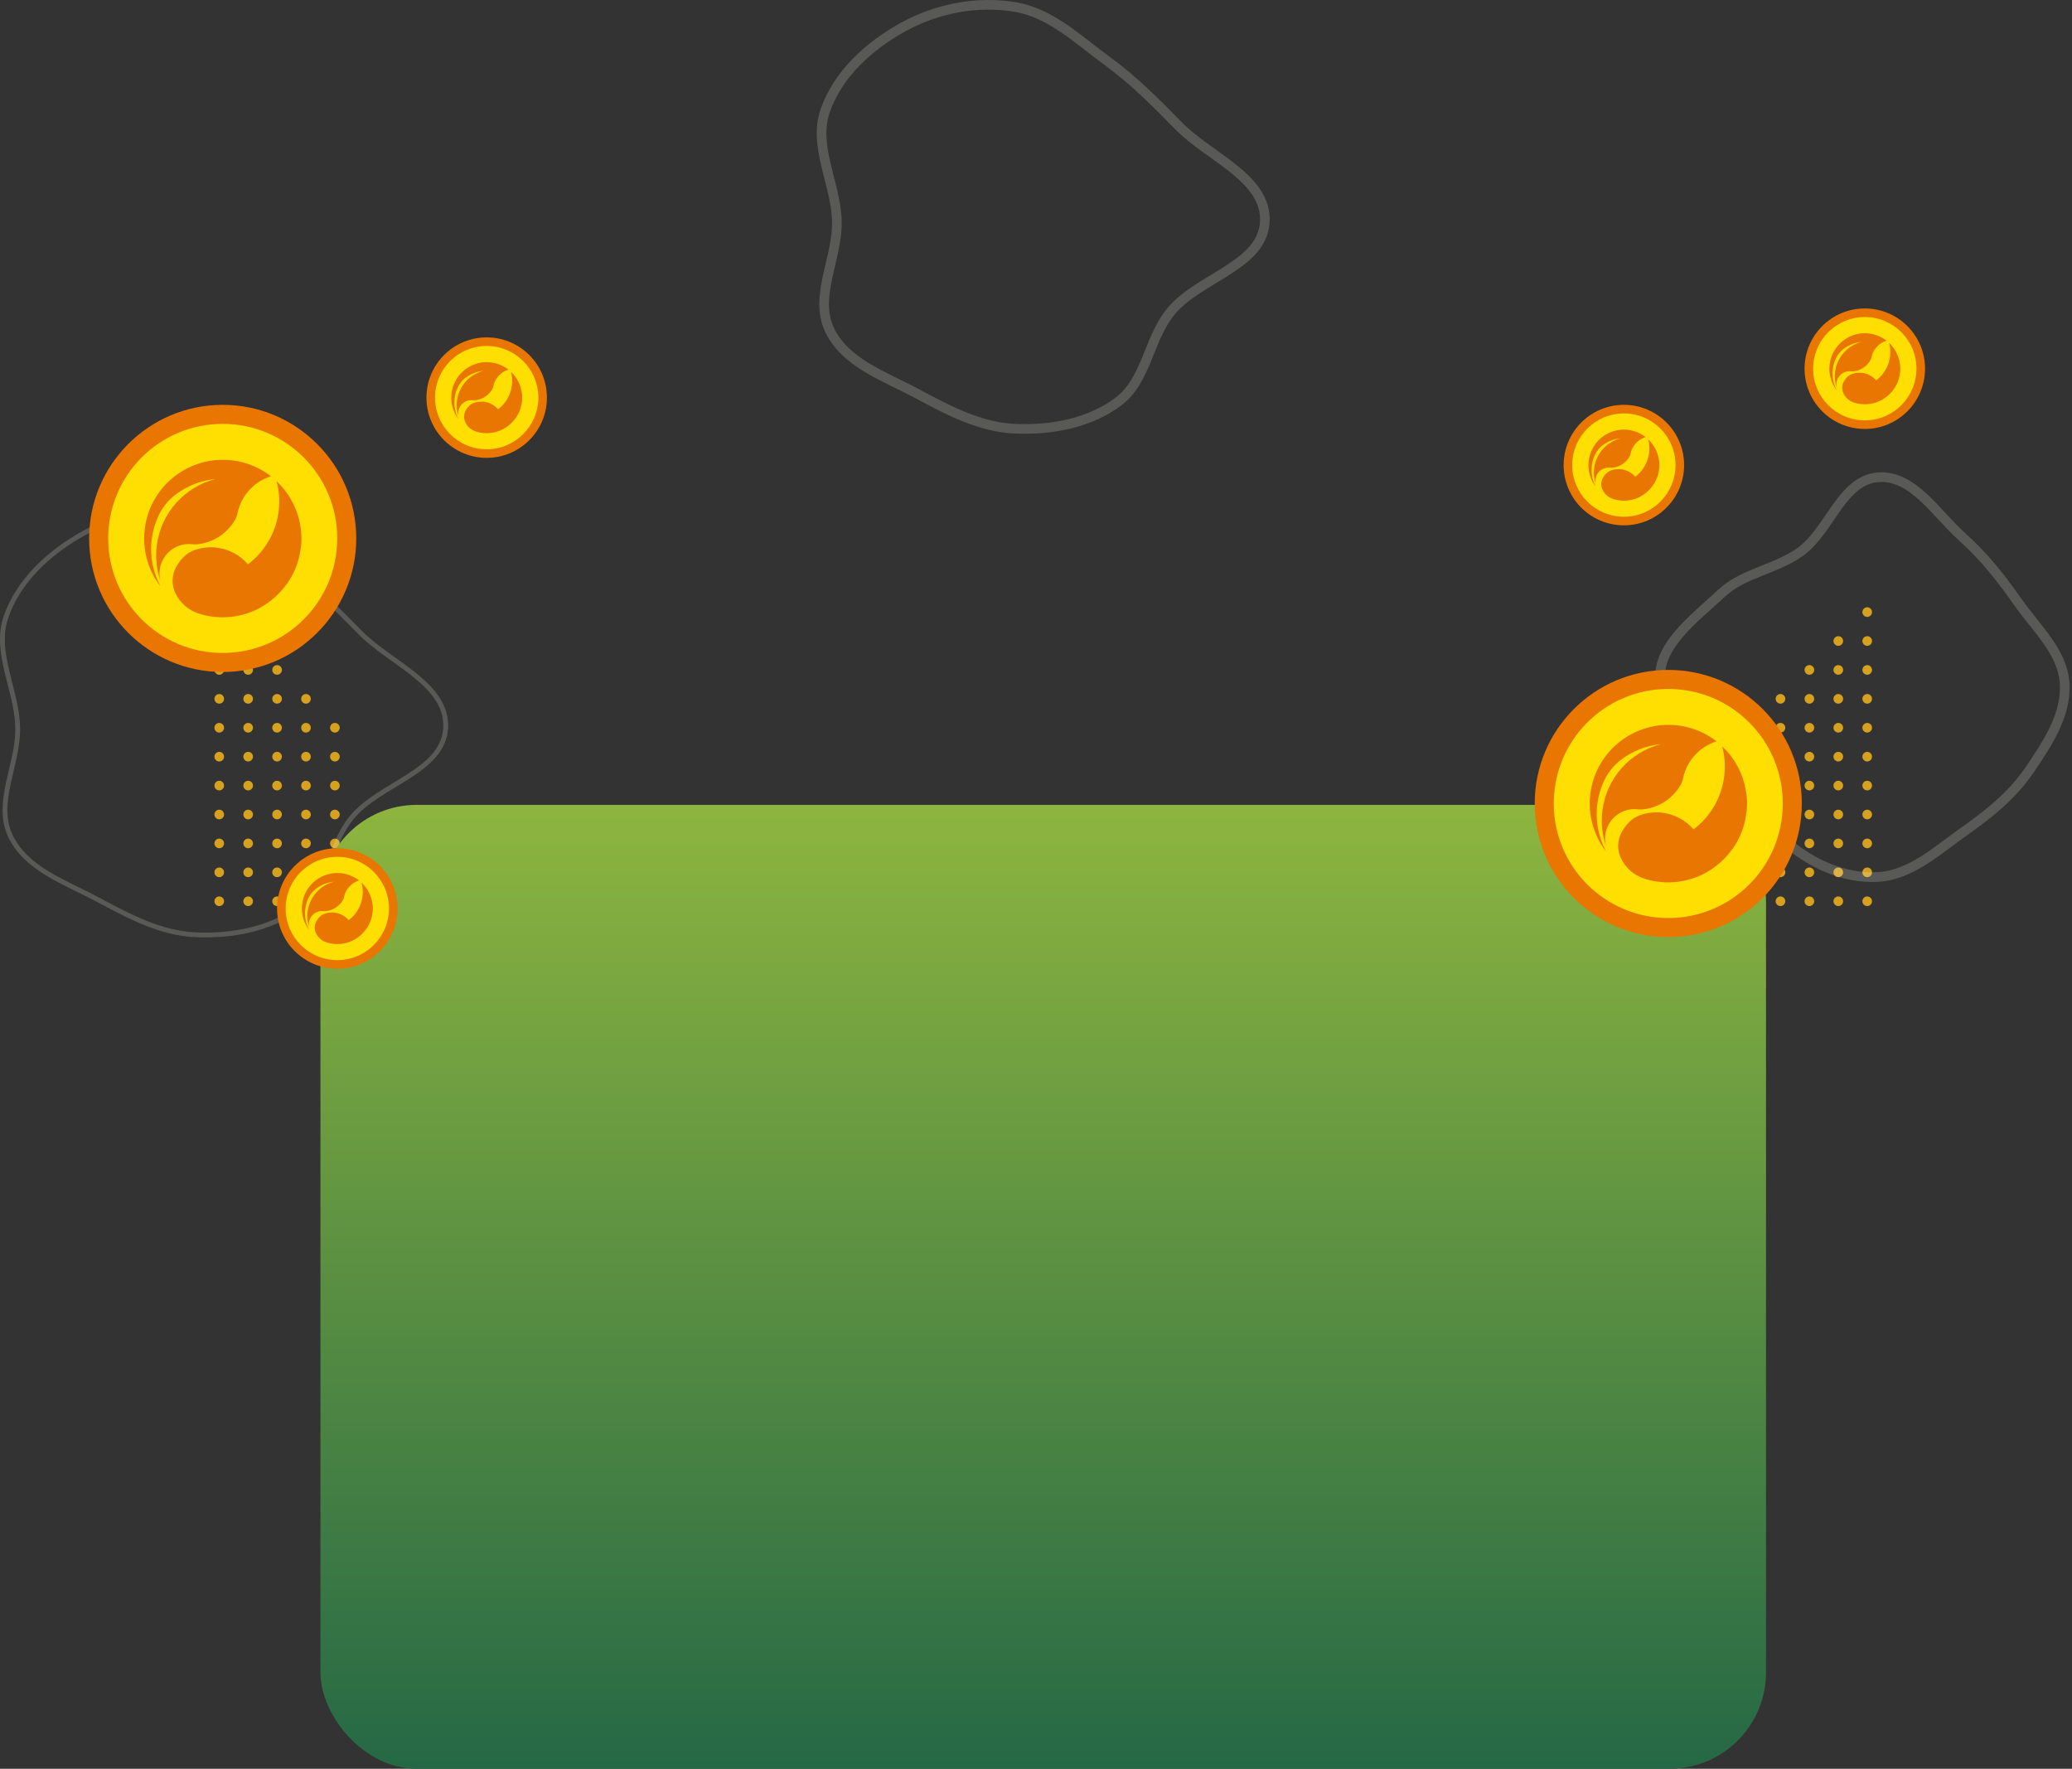 <svg width="430" height="367" viewBox="0 0 430 367" fill="none" xmlns="http://www.w3.org/2000/svg">
<rect x="0" y="0" width="430" height="367" fill="#333333" stroke="none"/>
<path d="M46.5 187C46.5 186.448 46.052 186 45.5 186C44.948 186 44.5 186.448 44.5 187C44.5 187.552 44.948 188 45.5 188C46.052 188 46.5 187.552 46.5 187Z" fill="#FFBD1A" fill-opacity="0.8"/>
<path d="M46.5 181C46.5 180.448 46.052 180 45.5 180C44.948 180 44.5 180.448 44.5 181C44.5 181.552 44.948 182 45.5 182C46.052 182 46.5 181.552 46.5 181Z" fill="#FFBD1A" fill-opacity="0.8"/>
<path d="M46.5 175C46.5 174.448 46.052 174 45.5 174C44.948 174 44.5 174.448 44.5 175C44.5 175.552 44.948 176 45.5 176C46.052 176 46.5 175.552 46.5 175Z" fill="#FFBD1A" fill-opacity="0.8"/>
<path d="M46.5 169C46.5 168.448 46.052 168 45.5 168C44.948 168 44.5 168.448 44.5 169C44.5 169.552 44.948 170 45.5 170C46.052 170 46.5 169.552 46.5 169Z" fill="#FFBD1A" fill-opacity="0.8"/>
<path d="M46.5 163C46.5 162.448 46.052 162 45.5 162C44.948 162 44.5 162.448 44.5 163C44.5 163.552 44.948 164 45.5 164C46.052 164 46.5 163.552 46.5 163Z" fill="#FFBD1A" fill-opacity="0.8"/>
<path d="M46.5 157C46.5 156.448 46.052 156 45.5 156C44.948 156 44.5 156.448 44.5 157C44.5 157.552 44.948 158 45.5 158C46.052 158 46.5 157.552 46.5 157Z" fill="#FFBD1A" fill-opacity="0.8"/>
<path d="M46.5 151C46.5 150.448 46.052 150 45.5 150C44.948 150 44.5 150.448 44.5 151C44.5 151.552 44.948 152 45.5 152C46.052 152 46.5 151.552 46.5 151Z" fill="#FFBD1A" fill-opacity="0.8"/>
<path d="M46.5 145C46.5 144.448 46.052 144 45.5 144C44.948 144 44.5 144.448 44.5 145C44.5 145.552 44.948 146 45.5 146C46.052 146 46.5 145.552 46.5 145Z" fill="#FFBD1A" fill-opacity="0.8"/>
<path d="M46.5 139C46.5 138.448 46.052 138 45.5 138C44.948 138 44.5 138.448 44.5 139C44.5 139.552 44.948 140 45.5 140C46.052 140 46.5 139.552 46.5 139Z" fill="#FFBD1A" fill-opacity="0.8"/>
<path d="M46.5 133C46.5 132.448 46.052 132 45.5 132C44.948 132 44.5 132.448 44.5 133C44.5 133.552 44.948 134 45.5 134C46.052 134 46.5 133.552 46.5 133Z" fill="#FFBD1A" fill-opacity="0.8"/>
<path d="M46.5 127C46.5 126.448 46.052 126 45.5 126C44.948 126 44.5 126.448 44.5 127C44.5 127.552 44.948 128 45.5 128C46.052 128 46.5 127.552 46.5 127Z" fill="#FFBD1A" fill-opacity="0.8"/>
<path d="M52.5 187C52.5 186.448 52.052 186 51.5 186C50.948 186 50.5 186.448 50.5 187C50.5 187.552 50.948 188 51.5 188C52.052 188 52.5 187.552 52.5 187Z" fill="#FFBD1A" fill-opacity="0.8"/>
<path d="M52.5 181C52.5 180.448 52.052 180 51.5 180C50.948 180 50.5 180.448 50.5 181C50.5 181.552 50.948 182 51.5 182C52.052 182 52.5 181.552 52.5 181Z" fill="#FFBD1A" fill-opacity="0.8"/>
<path d="M52.5 175C52.5 174.448 52.052 174 51.5 174C50.948 174 50.5 174.448 50.5 175C50.5 175.552 50.948 176 51.5 176C52.052 176 52.5 175.552 52.5 175Z" fill="#FFBD1A" fill-opacity="0.8"/>
<path d="M52.5 169C52.5 168.448 52.052 168 51.5 168C50.948 168 50.5 168.448 50.5 169C50.5 169.552 50.948 170 51.5 170C52.052 170 52.5 169.552 52.5 169Z" fill="#FFBD1A" fill-opacity="0.8"/>
<path d="M52.5 163C52.5 162.448 52.052 162 51.5 162C50.948 162 50.5 162.448 50.5 163C50.5 163.552 50.948 164 51.5 164C52.052 164 52.5 163.552 52.5 163Z" fill="#FFBD1A" fill-opacity="0.8"/>
<path d="M52.5 157C52.5 156.448 52.052 156 51.5 156C50.948 156 50.5 156.448 50.5 157C50.5 157.552 50.948 158 51.5 158C52.052 158 52.5 157.552 52.5 157Z" fill="#FFBD1A" fill-opacity="0.8"/>
<path d="M52.5 151C52.5 150.448 52.052 150 51.5 150C50.948 150 50.5 150.448 50.5 151C50.5 151.552 50.948 152 51.5 152C52.052 152 52.5 151.552 52.5 151Z" fill="#FFBD1A" fill-opacity="0.8"/>
<path d="M52.5 145C52.5 144.448 52.052 144 51.5 144C50.948 144 50.5 144.448 50.5 145C50.5 145.552 50.948 146 51.5 146C52.052 146 52.5 145.552 52.5 145Z" fill="#FFBD1A" fill-opacity="0.8"/>
<path d="M52.5 139C52.5 138.448 52.052 138 51.5 138C50.948 138 50.5 138.448 50.5 139C50.5 139.552 50.948 140 51.5 140C52.052 140 52.5 139.552 52.5 139Z" fill="#FFBD1A" fill-opacity="0.8"/>
<path d="M52.5 133C52.5 132.448 52.052 132 51.5 132C50.948 132 50.5 132.448 50.5 133C50.5 133.552 50.948 134 51.5 134C52.052 134 52.5 133.552 52.5 133Z" fill="#FFBD1A" fill-opacity="0.8"/>
<path d="M58.5 187C58.5 186.448 58.052 186 57.5 186C56.948 186 56.5 186.448 56.5 187C56.5 187.552 56.948 188 57.5 188C58.052 188 58.5 187.552 58.5 187Z" fill="#FFBD1A" fill-opacity="0.8"/>
<path d="M58.5 181C58.5 180.448 58.052 180 57.5 180C56.948 180 56.5 180.448 56.5 181C56.5 181.552 56.948 182 57.5 182C58.052 182 58.5 181.552 58.5 181Z" fill="#FFBD1A" fill-opacity="0.8"/>
<path d="M58.5 175C58.5 174.448 58.052 174 57.5 174C56.948 174 56.5 174.448 56.5 175C56.5 175.552 56.948 176 57.5 176C58.052 176 58.5 175.552 58.5 175Z" fill="#FFBD1A" fill-opacity="0.8"/>
<path d="M58.5 169C58.5 168.448 58.052 168 57.5 168C56.948 168 56.5 168.448 56.5 169C56.5 169.552 56.948 170 57.5 170C58.052 170 58.5 169.552 58.5 169Z" fill="#FFBD1A" fill-opacity="0.8"/>
<path d="M58.5 163C58.5 162.448 58.052 162 57.5 162C56.948 162 56.5 162.448 56.5 163C56.5 163.552 56.948 164 57.5 164C58.052 164 58.5 163.552 58.5 163Z" fill="#FFBD1A" fill-opacity="0.8"/>
<path d="M58.5 157C58.5 156.448 58.052 156 57.5 156C56.948 156 56.5 156.448 56.5 157C56.5 157.552 56.948 158 57.5 158C58.052 158 58.5 157.552 58.5 157Z" fill="#FFBD1A" fill-opacity="0.8"/>
<path d="M58.5 151C58.5 150.448 58.052 150 57.5 150C56.948 150 56.5 150.448 56.5 151C56.5 151.552 56.948 152 57.5 152C58.052 152 58.5 151.552 58.5 151Z" fill="#FFBD1A" fill-opacity="0.8"/>
<path d="M58.5 145C58.5 144.448 58.052 144 57.5 144C56.948 144 56.5 144.448 56.5 145C56.5 145.552 56.948 146 57.5 146C58.052 146 58.5 145.552 58.5 145Z" fill="#FFBD1A" fill-opacity="0.8"/>
<path d="M58.5 139C58.5 138.448 58.052 138 57.5 138C56.948 138 56.5 138.448 56.5 139C56.5 139.552 56.948 140 57.5 140C58.052 140 58.5 139.552 58.5 139Z" fill="#FFBD1A" fill-opacity="0.8"/>
<path d="M64.5 187C64.5 186.448 64.052 186 63.5 186C62.948 186 62.5 186.448 62.5 187C62.5 187.552 62.948 188 63.5 188C64.052 188 64.5 187.552 64.5 187Z" fill="#FFBD1A" fill-opacity="0.8"/>
<path d="M64.5 181C64.5 180.448 64.052 180 63.5 180C62.948 180 62.5 180.448 62.5 181C62.5 181.552 62.948 182 63.5 182C64.052 182 64.5 181.552 64.5 181Z" fill="#FFBD1A" fill-opacity="0.8"/>
<path d="M64.5 175C64.5 174.448 64.052 174 63.5 174C62.948 174 62.5 174.448 62.5 175C62.5 175.552 62.948 176 63.5 176C64.052 176 64.5 175.552 64.5 175Z" fill="#FFBD1A" fill-opacity="0.8"/>
<path d="M64.5 169C64.5 168.448 64.052 168 63.5 168C62.948 168 62.5 168.448 62.5 169C62.5 169.552 62.948 170 63.5 170C64.052 170 64.5 169.552 64.5 169Z" fill="#FFBD1A" fill-opacity="0.8"/>
<path d="M64.5 163C64.5 162.448 64.052 162 63.5 162C62.948 162 62.5 162.448 62.5 163C62.5 163.552 62.948 164 63.5 164C64.052 164 64.5 163.552 64.5 163Z" fill="#FFBD1A" fill-opacity="0.8"/>
<path d="M64.5 157C64.5 156.448 64.052 156 63.5 156C62.948 156 62.5 156.448 62.5 157C62.5 157.552 62.948 158 63.5 158C64.052 158 64.5 157.552 64.5 157Z" fill="#FFBD1A" fill-opacity="0.8"/>
<path d="M64.5 151C64.5 150.448 64.052 150 63.5 150C62.948 150 62.5 150.448 62.5 151C62.5 151.552 62.948 152 63.5 152C64.052 152 64.5 151.552 64.5 151Z" fill="#FFBD1A" fill-opacity="0.8"/>
<path d="M64.5 145C64.5 144.448 64.052 144 63.5 144C62.948 144 62.5 144.448 62.5 145C62.5 145.552 62.948 146 63.5 146C64.052 146 64.5 145.552 64.5 145Z" fill="#FFBD1A" fill-opacity="0.8"/>
<path d="M70.5 187C70.5 186.448 70.052 186 69.5 186C68.948 186 68.5 186.448 68.5 187C68.5 187.552 68.948 188 69.5 188C70.052 188 70.5 187.552 70.5 187Z" fill="#FFBD1A" fill-opacity="0.8"/>
<path d="M70.5 181C70.5 180.448 70.052 180 69.5 180C68.948 180 68.5 180.448 68.5 181C68.5 181.552 68.948 182 69.5 182C70.052 182 70.5 181.552 70.5 181Z" fill="#FFBD1A" fill-opacity="0.8"/>
<path d="M70.5 175C70.5 174.448 70.052 174 69.5 174C68.948 174 68.5 174.448 68.5 175C68.5 175.552 68.948 176 69.5 176C70.052 176 70.5 175.552 70.5 175Z" fill="#FFBD1A" fill-opacity="0.8"/>
<path d="M70.5 169C70.5 168.448 70.052 168 69.5 168C68.948 168 68.5 168.448 68.5 169C68.5 169.552 68.948 170 69.5 170C70.052 170 70.5 169.552 70.5 169Z" fill="#FFBD1A" fill-opacity="0.8"/>
<path d="M70.5 163C70.5 162.448 70.052 162 69.5 162C68.948 162 68.5 162.448 68.5 163C68.5 163.552 68.948 164 69.5 164C70.052 164 70.5 163.552 70.5 163Z" fill="#FFBD1A" fill-opacity="0.8"/>
<path d="M70.5 157C70.5 156.448 70.052 156 69.5 156C68.948 156 68.5 156.448 68.5 157C68.5 157.552 68.948 158 69.5 158C70.052 158 70.5 157.552 70.5 157Z" fill="#FFBD1A" fill-opacity="0.8"/>
<path d="M70.5 151C70.5 150.448 70.052 150 69.5 150C68.948 150 68.5 150.448 68.5 151C68.5 151.552 68.948 152 69.5 152C70.052 152 70.5 151.552 70.5 151Z" fill="#FFBD1A" fill-opacity="0.8"/>
<path d="M386.5 187C386.5 186.448 386.948 186 387.5 186C388.052 186 388.5 186.448 388.5 187C388.5 187.552 388.052 188 387.5 188C386.948 188 386.5 187.552 386.5 187Z" fill="#FFBD1A" fill-opacity="0.8"/>
<path d="M386.5 181C386.5 180.448 386.948 180 387.5 180C388.052 180 388.5 180.448 388.5 181C388.5 181.552 388.052 182 387.5 182C386.948 182 386.5 181.552 386.5 181Z" fill="#FFBD1A" fill-opacity="0.8"/>
<path d="M386.5 175C386.5 174.448 386.948 174 387.5 174C388.052 174 388.5 174.448 388.5 175C388.5 175.552 388.052 176 387.5 176C386.948 176 386.5 175.552 386.5 175Z" fill="#FFBD1A" fill-opacity="0.8"/>
<path d="M386.5 169C386.5 168.448 386.948 168 387.5 168C388.052 168 388.5 168.448 388.5 169C388.5 169.552 388.052 170 387.5 170C386.948 170 386.5 169.552 386.5 169Z" fill="#FFBD1A" fill-opacity="0.8"/>
<path d="M386.5 163C386.5 162.448 386.948 162 387.5 162C388.052 162 388.5 162.448 388.5 163C388.5 163.552 388.052 164 387.5 164C386.948 164 386.5 163.552 386.5 163Z" fill="#FFBD1A" fill-opacity="0.8"/>
<path d="M386.5 157C386.5 156.448 386.948 156 387.5 156C388.052 156 388.5 156.448 388.5 157C388.5 157.552 388.052 158 387.5 158C386.948 158 386.5 157.552 386.5 157Z" fill="#FFBD1A" fill-opacity="0.8"/>
<path d="M386.5 151C386.5 150.448 386.948 150 387.5 150C388.052 150 388.5 150.448 388.5 151C388.5 151.552 388.052 152 387.5 152C386.948 152 386.5 151.552 386.5 151Z" fill="#FFBD1A" fill-opacity="0.8"/>
<path d="M386.5 145C386.5 144.448 386.948 144 387.5 144C388.052 144 388.5 144.448 388.5 145C388.5 145.552 388.052 146 387.5 146C386.948 146 386.5 145.552 386.5 145Z" fill="#FFBD1A" fill-opacity="0.8"/>
<path d="M386.5 139C386.5 138.448 386.948 138 387.5 138C388.052 138 388.5 138.448 388.5 139C388.5 139.552 388.052 140 387.5 140C386.948 140 386.5 139.552 386.5 139Z" fill="#FFBD1A" fill-opacity="0.8"/>
<path d="M386.5 133C386.5 132.448 386.948 132 387.5 132C388.052 132 388.5 132.448 388.5 133C388.5 133.552 388.052 134 387.5 134C386.948 134 386.5 133.552 386.5 133Z" fill="#FFBD1A" fill-opacity="0.8"/>
<path d="M386.5 127C386.5 126.448 386.948 126 387.5 126C388.052 126 388.5 126.448 388.5 127C388.5 127.552 388.052 128 387.5 128C386.948 128 386.5 127.552 386.5 127Z" fill="#FFBD1A" fill-opacity="0.8"/>
<path d="M380.5 187C380.5 186.448 380.948 186 381.5 186C382.052 186 382.5 186.448 382.5 187C382.5 187.552 382.052 188 381.5 188C380.948 188 380.5 187.552 380.5 187Z" fill="#FFBD1A" fill-opacity="0.8"/>
<path d="M380.5 181C380.5 180.448 380.948 180 381.5 180C382.052 180 382.5 180.448 382.5 181C382.5 181.552 382.052 182 381.5 182C380.948 182 380.5 181.552 380.5 181Z" fill="#FFBD1A" fill-opacity="0.8"/>
<path d="M380.5 175C380.5 174.448 380.948 174 381.5 174C382.052 174 382.5 174.448 382.5 175C382.5 175.552 382.052 176 381.5 176C380.948 176 380.5 175.552 380.5 175Z" fill="#FFBD1A" fill-opacity="0.8"/>
<path d="M380.5 169C380.5 168.448 380.948 168 381.5 168C382.052 168 382.5 168.448 382.5 169C382.5 169.552 382.052 170 381.5 170C380.948 170 380.5 169.552 380.5 169Z" fill="#FFBD1A" fill-opacity="0.8"/>
<path d="M380.5 163C380.5 162.448 380.948 162 381.5 162C382.052 162 382.5 162.448 382.5 163C382.5 163.552 382.052 164 381.5 164C380.948 164 380.5 163.552 380.5 163Z" fill="#FFBD1A" fill-opacity="0.8"/>
<path d="M380.5 157C380.5 156.448 380.948 156 381.5 156C382.052 156 382.5 156.448 382.5 157C382.5 157.552 382.052 158 381.5 158C380.948 158 380.5 157.552 380.5 157Z" fill="#FFBD1A" fill-opacity="0.8"/>
<path d="M380.5 151C380.5 150.448 380.948 150 381.5 150C382.052 150 382.5 150.448 382.5 151C382.5 151.552 382.052 152 381.5 152C380.948 152 380.5 151.552 380.5 151Z" fill="#FFBD1A" fill-opacity="0.8"/>
<path d="M380.5 145C380.5 144.448 380.948 144 381.5 144C382.052 144 382.5 144.448 382.5 145C382.5 145.552 382.052 146 381.5 146C380.948 146 380.5 145.552 380.5 145Z" fill="#FFBD1A" fill-opacity="0.8"/>
<path d="M380.5 139C380.5 138.448 380.948 138 381.5 138C382.052 138 382.5 138.448 382.5 139C382.5 139.552 382.052 140 381.5 140C380.948 140 380.5 139.552 380.5 139Z" fill="#FFBD1A" fill-opacity="0.8"/>
<path d="M380.5 133C380.5 132.448 380.948 132 381.5 132C382.052 132 382.5 132.448 382.5 133C382.5 133.552 382.052 134 381.5 134C380.948 134 380.5 133.552 380.5 133Z" fill="#FFBD1A" fill-opacity="0.8"/>
<path d="M374.5 187C374.5 186.448 374.948 186 375.5 186C376.052 186 376.5 186.448 376.5 187C376.5 187.552 376.052 188 375.5 188C374.948 188 374.5 187.552 374.5 187Z" fill="#FFBD1A" fill-opacity="0.8"/>
<path d="M374.5 181C374.5 180.448 374.948 180 375.5 180C376.052 180 376.5 180.448 376.5 181C376.5 181.552 376.052 182 375.5 182C374.948 182 374.5 181.552 374.5 181Z" fill="#FFBD1A" fill-opacity="0.8"/>
<path d="M374.5 175C374.5 174.448 374.948 174 375.5 174C376.052 174 376.5 174.448 376.5 175C376.5 175.552 376.052 176 375.5 176C374.948 176 374.5 175.552 374.5 175Z" fill="#FFBD1A" fill-opacity="0.8"/>
<path d="M374.5 169C374.5 168.448 374.948 168 375.5 168C376.052 168 376.5 168.448 376.5 169C376.5 169.552 376.052 170 375.5 170C374.948 170 374.5 169.552 374.5 169Z" fill="#FFBD1A" fill-opacity="0.8"/>
<path d="M374.5 163C374.5 162.448 374.948 162 375.5 162C376.052 162 376.5 162.448 376.5 163C376.5 163.552 376.052 164 375.5 164C374.948 164 374.5 163.552 374.5 163Z" fill="#FFBD1A" fill-opacity="0.8"/>
<path d="M374.5 157C374.5 156.448 374.948 156 375.5 156C376.052 156 376.5 156.448 376.5 157C376.5 157.552 376.052 158 375.5 158C374.948 158 374.5 157.552 374.5 157Z" fill="#FFBD1A" fill-opacity="0.8"/>
<path d="M374.5 151C374.5 150.448 374.948 150 375.5 150C376.052 150 376.5 150.448 376.5 151C376.5 151.552 376.052 152 375.5 152C374.948 152 374.5 151.552 374.5 151Z" fill="#FFBD1A" fill-opacity="0.8"/>
<path d="M374.5 145C374.5 144.448 374.948 144 375.5 144C376.052 144 376.5 144.448 376.5 145C376.5 145.552 376.052 146 375.5 146C374.948 146 374.5 145.552 374.5 145Z" fill="#FFBD1A" fill-opacity="0.8"/>
<path d="M374.5 139C374.5 138.448 374.948 138 375.5 138C376.052 138 376.5 138.448 376.5 139C376.5 139.552 376.052 140 375.5 140C374.948 140 374.5 139.552 374.5 139Z" fill="#FFBD1A" fill-opacity="0.8"/>
<path d="M368.5 187C368.5 186.448 368.948 186 369.5 186C370.052 186 370.5 186.448 370.5 187C370.5 187.552 370.052 188 369.5 188C368.948 188 368.5 187.552 368.5 187Z" fill="#FFBD1A" fill-opacity="0.8"/>
<path d="M368.5 181C368.5 180.448 368.948 180 369.5 180C370.052 180 370.5 180.448 370.5 181C370.5 181.552 370.052 182 369.5 182C368.948 182 368.5 181.552 368.5 181Z" fill="#FFBD1A" fill-opacity="0.8"/>
<path d="M368.5 175C368.5 174.448 368.948 174 369.5 174C370.052 174 370.5 174.448 370.5 175C370.5 175.552 370.052 176 369.5 176C368.948 176 368.5 175.552 368.5 175Z" fill="#FFBD1A" fill-opacity="0.8"/>
<path d="M368.5 169C368.5 168.448 368.948 168 369.5 168C370.052 168 370.5 168.448 370.5 169C370.5 169.552 370.052 170 369.5 170C368.948 170 368.5 169.552 368.5 169Z" fill="#FFBD1A" fill-opacity="0.8"/>
<path d="M368.5 163C368.5 162.448 368.948 162 369.5 162C370.052 162 370.5 162.448 370.5 163C370.5 163.552 370.052 164 369.5 164C368.948 164 368.5 163.552 368.5 163Z" fill="#FFBD1A" fill-opacity="0.8"/>
<path d="M368.5 157C368.5 156.448 368.948 156 369.5 156C370.052 156 370.5 156.448 370.5 157C370.5 157.552 370.052 158 369.5 158C368.948 158 368.5 157.552 368.5 157Z" fill="#FFBD1A" fill-opacity="0.8"/>
<path d="M368.5 151C368.5 150.448 368.948 150 369.5 150C370.052 150 370.5 150.448 370.5 151C370.5 151.552 370.052 152 369.5 152C368.948 152 368.5 151.552 368.5 151Z" fill="#FFBD1A" fill-opacity="0.8"/>
<path d="M368.5 145C368.5 144.448 368.948 144 369.5 144C370.052 144 370.5 144.448 370.5 145C370.5 145.552 370.052 146 369.5 146C368.948 146 368.5 145.552 368.5 145Z" fill="#FFBD1A" fill-opacity="0.8"/>
<path d="M362.5 187C362.5 186.448 362.948 186 363.5 186C364.052 186 364.5 186.448 364.5 187C364.5 187.552 364.052 188 363.5 188C362.948 188 362.5 187.552 362.5 187Z" fill="#FFBD1A" fill-opacity="0.8"/>
<path d="M362.5 181C362.5 180.448 362.948 180 363.5 180C364.052 180 364.5 180.448 364.5 181C364.5 181.552 364.052 182 363.5 182C362.948 182 362.5 181.552 362.5 181Z" fill="#FFBD1A" fill-opacity="0.8"/>
<path d="M362.5 175C362.5 174.448 362.948 174 363.5 174C364.052 174 364.5 174.448 364.5 175C364.5 175.552 364.052 176 363.5 176C362.948 176 362.5 175.552 362.5 175Z" fill="#FFBD1A" fill-opacity="0.8"/>
<path d="M362.5 169C362.5 168.448 362.948 168 363.5 168C364.052 168 364.5 168.448 364.5 169C364.5 169.552 364.052 170 363.5 170C362.948 170 362.5 169.552 362.5 169Z" fill="#FFBD1A" fill-opacity="0.8"/>
<path d="M362.5 163C362.5 162.448 362.948 162 363.5 162C364.052 162 364.5 162.448 364.5 163C364.5 163.552 364.052 164 363.5 164C362.948 164 362.5 163.552 362.5 163Z" fill="#FFBD1A" fill-opacity="0.8"/>
<path d="M362.5 157C362.5 156.448 362.948 156 363.5 156C364.052 156 364.5 156.448 364.5 157C364.5 157.552 364.052 158 363.5 158C362.948 158 362.5 157.552 362.5 157Z" fill="#FFBD1A" fill-opacity="0.8"/>
<path d="M362.5 151C362.5 150.448 362.948 150 363.5 150C364.052 150 364.5 150.448 364.5 151C364.5 151.552 364.052 152 363.5 152C362.948 152 362.5 151.552 362.5 151Z" fill="#FFBD1A" fill-opacity="0.8"/>
<path fill-rule="evenodd" clip-rule="evenodd" d="M398.493 103.927C395.747 101.401 392.986 99.752 389.772 100.031C386.518 100.313 384.283 102.662 382 105.853C381.548 106.485 381.077 107.173 380.598 107.876C379.93 108.854 379.244 109.86 378.561 110.778C377.35 112.405 376.003 113.972 374.383 115.174C371.95 116.98 369.144 118.097 366.492 119.153C366.23 119.257 365.969 119.361 365.711 119.465C362.783 120.639 360.084 121.823 357.924 123.847C357.087 124.631 356.212 125.414 355.328 126.203C353.187 128.119 350.998 130.076 349.194 132.2C346.665 135.176 345.117 138.239 345.583 141.588C346.061 145.025 348.774 147.209 352.39 149.411C353.036 149.804 353.72 150.203 354.416 150.609C355.59 151.295 356.801 152.001 357.924 152.735C359.744 153.923 361.487 155.274 362.823 156.963C364.752 159.402 365.736 162.396 366.647 165.168C366.746 165.471 366.845 165.771 366.944 166.068C367.976 169.162 369.043 171.901 371.246 173.843C376.304 178.305 383.022 181.338 389.63 180.97C392.823 180.792 395.73 179.514 398.579 177.739C400.409 176.598 402.137 175.308 403.893 173.998C404.915 173.234 405.946 172.464 407.012 171.714C412.16 168.086 416.908 164.287 420.34 159.222C422.202 156.475 424.092 153.67 425.47 150.745C426.843 147.829 427.675 144.857 427.469 141.793C427.268 138.801 425.916 136.142 424.073 133.508C423.152 132.191 422.126 130.905 421.077 129.591L421.058 129.566C420.023 128.27 418.966 126.945 418.012 125.583C414.567 120.665 411.035 116.156 406.607 112.21C405.204 110.959 403.847 109.5 402.518 108.063L402.395 107.93C401.095 106.526 399.818 105.145 398.493 103.927ZM403.986 106.705C405.325 108.153 406.618 109.54 407.938 110.717C412.535 114.814 416.171 119.468 419.65 124.436C420.568 125.746 421.592 127.029 422.641 128.343L422.641 128.344C423.683 129.649 424.749 130.984 425.712 132.361C427.638 135.115 429.227 138.133 429.464 141.659C429.701 145.179 428.738 148.5 427.279 151.597C425.824 154.687 423.844 157.618 421.996 160.345C418.351 165.722 413.351 169.693 408.164 173.348C407.195 174.031 406.206 174.769 405.199 175.519C403.389 176.869 401.525 178.259 399.636 179.436C396.65 181.297 393.409 182.762 389.741 182.967C382.471 183.372 375.258 180.049 369.923 175.343C367.272 173.005 366.072 169.774 365.047 166.701C364.948 166.405 364.851 166.112 364.755 165.82C363.822 162.993 362.949 160.347 361.255 158.203C360.114 156.761 358.575 155.549 356.831 154.41C355.737 153.695 354.619 153.044 353.485 152.382C352.779 151.971 352.067 151.555 351.35 151.119C347.756 148.931 344.222 146.318 343.602 141.864C343.018 137.671 345.005 134.041 347.669 130.905C349.568 128.67 351.924 126.563 354.105 124.612C354.962 123.846 355.792 123.103 356.557 122.387C359.021 120.078 362.049 118.779 364.966 117.608C365.22 117.507 365.472 117.406 365.724 117.306C368.417 116.232 370.98 115.21 373.191 113.568C374.582 112.536 375.791 111.15 376.956 109.584C377.64 108.665 378.262 107.752 378.893 106.825C379.371 106.123 379.854 105.414 380.373 104.689C382.662 101.491 385.366 98.406 389.599 98.038C393.676 97.684 396.984 99.821 399.847 102.455C401.233 103.729 402.559 105.162 403.841 106.549L403.986 106.705Z" fill="#F4F8EC" fill-opacity="0.2"/>
<path fill-rule="evenodd" clip-rule="evenodd" d="M40.605 106.95C32.849 105.649 24.666 107.22 17.745 111.008C10.713 114.856 4.279 120.695 1.706 128.211C0.49 131.762 1.029 135.416 1.934 139.233C2.125 140.038 2.332 140.852 2.542 141.674C3.315 144.702 4.113 147.826 4.174 150.956C4.233 153.977 3.511 157.055 2.814 160.026C2.616 160.873 2.419 161.711 2.243 162.537C1.439 166.31 1.05 169.864 2.577 173.154C4.123 176.486 6.876 178.841 10.123 180.82C11.746 181.808 13.482 182.697 15.239 183.566C15.658 183.773 16.078 183.979 16.499 184.185C17.837 184.841 19.176 185.498 20.459 186.183L20.642 186.281C27.11 189.735 33.549 193.175 40.708 193.462C48.15 193.761 55.926 192.338 61.816 187.906C64.606 185.806 66.118 182.686 67.52 179.289C67.711 178.825 67.901 178.355 68.092 177.882C69.28 174.936 70.513 171.88 72.547 169.38C74.044 167.539 76.014 166.02 78.101 164.638C79.146 163.947 80.228 163.286 81.299 162.635C81.416 162.564 81.532 162.494 81.648 162.424C82.603 161.844 83.547 161.272 84.458 160.687C88.571 158.044 91.791 155.267 91.99 150.942C92.185 146.684 89.493 143.492 85.803 140.502C84.417 139.379 82.917 138.305 81.403 137.221C80.905 136.864 80.405 136.506 79.908 136.145C77.909 134.695 75.953 133.2 74.343 131.56C69.554 126.682 64.985 122.055 59.505 118.067C58.252 117.155 57.017 116.195 55.789 115.241C55.52 115.032 55.252 114.823 54.983 114.616C53.486 113.455 51.991 112.318 50.459 111.281C47.394 109.206 44.204 107.554 40.605 106.95ZM17.265 110.131C24.368 106.243 32.777 104.623 40.77 105.964C44.57 106.601 47.898 108.34 51.019 110.452C52.58 111.509 54.096 112.664 55.596 113.825C55.867 114.035 56.137 114.245 56.407 114.455C57.634 115.409 58.854 116.357 60.094 117.259C65.65 121.303 70.274 125.988 75.056 130.86C76.603 132.436 78.501 133.889 80.495 135.336C80.981 135.688 81.473 136.041 81.966 136.394C83.487 137.483 85.022 138.582 86.432 139.725C90.162 142.747 93.208 146.217 92.989 150.988C92.765 155.865 89.107 158.888 84.998 161.528C84.076 162.121 83.121 162.7 82.167 163.278C82.051 163.349 81.934 163.419 81.818 163.49C80.746 164.14 79.68 164.793 78.653 165.472C76.596 166.834 74.725 168.287 73.322 170.011C71.392 172.384 70.221 175.283 69.027 178.237C68.835 178.714 68.641 179.193 68.444 179.67C67.042 183.069 65.446 186.426 62.417 188.705C56.275 193.326 48.239 194.765 40.667 194.461C33.278 194.165 26.663 190.631 20.264 187.213L19.988 187.065C18.722 186.389 17.405 185.743 16.07 185.089C15.647 184.881 15.222 184.673 14.796 184.463C13.034 183.591 11.265 182.687 9.603 181.673C6.28 179.648 3.336 177.164 1.67 173.575C-0.005 169.966 0.456 166.127 1.265 162.328C1.451 161.455 1.655 160.585 1.858 159.719C2.549 156.769 3.231 153.858 3.174 150.975C3.115 147.973 2.357 144.998 1.589 141.986C1.375 141.148 1.161 140.308 0.961 139.463C0.051 135.623 -0.554 131.726 0.76 127.887C3.445 120.046 10.114 114.044 17.265 110.131Z" fill="#F4F8EC" fill-opacity="0.2"/>
<path fill-rule="evenodd" clip-rule="evenodd" d="M210.522 2.443C202.886 1.162 194.815 2.708 187.985 6.447C181.013 10.262 174.697 16.02 172.179 23.373C171.013 26.78 171.519 30.313 172.42 34.117C172.607 34.904 172.811 35.705 173.019 36.518C173.794 39.553 174.611 42.753 174.674 45.946C174.735 49.037 173.992 52.199 173.293 55.178C173.096 56.016 172.903 56.838 172.732 57.641C171.931 61.402 171.577 64.812 173.031 67.944C174.517 71.147 177.174 73.437 180.384 75.393C181.987 76.37 183.705 77.25 185.461 78.118C185.876 78.323 186.294 78.528 186.713 78.734C188.054 79.391 189.403 80.052 190.694 80.742L190.826 80.812C197.332 84.287 203.684 87.68 210.728 87.962C218.105 88.258 225.751 86.844 231.515 82.506C234.187 80.496 235.656 77.494 237.057 74.098C237.246 73.641 237.434 73.175 237.624 72.704C238.809 69.763 240.073 66.628 242.159 64.064C243.703 62.166 245.722 60.613 247.825 59.221C248.879 58.524 249.968 57.858 251.04 57.208C251.156 57.137 251.273 57.066 251.389 56.996C252.345 56.416 253.283 55.847 254.188 55.266C258.303 52.622 261.305 49.969 261.49 45.92C261.674 41.917 259.159 38.865 255.488 35.89C254.115 34.778 252.632 33.716 251.121 32.634C250.621 32.276 250.117 31.915 249.614 31.55C247.613 30.098 245.627 28.583 243.986 26.911C239.194 22.029 234.652 17.431 229.211 13.472C227.951 12.555 226.708 11.589 225.48 10.634C225.211 10.426 224.944 10.218 224.677 10.011C223.18 8.851 221.697 7.722 220.179 6.695C217.142 4.639 214.021 3.03 210.522 2.443ZM187.024 4.692C194.219 0.755 202.741 -0.89 210.853 0.471C214.753 1.125 218.15 2.907 221.3 5.038C222.875 6.104 224.402 7.268 225.902 8.43C226.174 8.641 226.445 8.851 226.716 9.062C227.943 10.015 229.156 10.958 230.388 11.854C235.983 15.927 240.635 20.641 245.413 25.51C246.929 27.053 248.797 28.486 250.788 29.931C251.268 30.279 251.757 30.629 252.248 30.981C253.771 32.072 255.324 33.183 256.747 34.337C260.496 37.374 263.719 40.983 263.488 46.011C263.252 51.164 259.376 54.31 255.269 56.949C254.341 57.545 253.379 58.128 252.426 58.706C252.31 58.777 252.193 58.847 252.077 58.917C251.006 59.568 249.947 60.216 248.929 60.889C246.887 62.24 245.065 63.661 243.71 65.326C241.831 67.636 240.691 70.456 239.495 73.415C239.301 73.894 239.106 74.377 238.906 74.861C237.503 78.261 235.865 81.736 232.718 84.104C226.45 88.82 218.284 90.267 210.647 89.961C203.142 89.66 196.439 86.078 190.072 82.677L189.752 82.506C188.495 81.834 187.189 81.194 185.856 80.541C185.431 80.333 185.004 80.123 184.575 79.911C182.81 79.038 181.025 78.126 179.343 77.1C175.982 75.052 172.942 72.504 171.216 68.785C169.468 65.017 169.964 61.035 170.776 57.224C170.967 56.326 171.175 55.441 171.38 54.565C172.068 51.627 172.73 48.799 172.674 45.985C172.617 43.047 171.877 40.145 171.112 37.142C170.897 36.297 170.679 35.443 170.474 34.579C169.561 30.726 168.924 26.707 170.287 22.725C173.027 14.721 179.815 8.638 187.024 4.692Z" fill="#F4F8EC" fill-opacity="0.2"/>
<rect x="66.5" y="167" width="300" height="200" rx="20" fill="url(#paint0_linear_0_1)"/>
<path d="M46.215 139.431C61.522 139.431 73.931 127.022 73.931 111.715C73.931 96.409 61.522 84 46.215 84C30.909 84 18.5 96.409 18.5 111.715C18.5 127.022 30.909 139.431 46.215 139.431Z" fill="#E97600"/>
<path d="M46.215 135.481C59.34 135.481 69.981 124.841 69.981 111.715C69.981 98.59 59.34 87.95 46.215 87.95C33.09 87.95 22.45 98.59 22.45 111.715C22.45 124.841 33.09 135.481 46.215 135.481Z" fill="#FFDE02"/>
<path d="M62.401 113.78C62.383 113.902 62.364 114.025 62.345 114.157C62.345 114.185 62.335 114.214 62.335 114.232C62.316 114.336 62.298 114.449 62.279 114.562C62.279 114.591 62.269 114.609 62.269 114.638C62.222 114.902 62.166 115.166 62.109 115.43C62.081 115.562 62.043 115.694 62.015 115.835C61.987 115.939 61.958 116.042 61.93 116.146C61.911 116.221 61.892 116.297 61.864 116.372C61.836 116.476 61.807 116.57 61.779 116.665C61.742 116.787 61.704 116.9 61.666 117.013C61.628 117.136 61.581 117.258 61.534 117.381C61.534 117.39 61.525 117.4 61.525 117.409C61.477 117.532 61.43 117.654 61.383 117.767C61.336 117.881 61.289 117.994 61.242 118.107C61.232 118.116 61.232 118.135 61.223 118.145C61.166 118.267 61.119 118.39 61.063 118.503C61.016 118.606 60.968 118.701 60.921 118.804C60.912 118.833 60.893 118.87 60.874 118.908C60.818 119.012 60.77 119.116 60.714 119.229C60.667 119.314 60.62 119.398 60.582 119.493L60.516 119.615C60.469 119.7 60.422 119.785 60.375 119.87C60.365 119.889 60.356 119.907 60.337 119.926C60.28 120.03 60.214 120.134 60.148 120.237C60.139 120.247 60.139 120.256 60.13 120.266C60.073 120.36 60.016 120.445 59.96 120.53C59.931 120.577 59.903 120.614 59.875 120.652C59.828 120.728 59.771 120.812 59.715 120.888C59.649 120.982 59.583 121.076 59.517 121.171C59.46 121.255 59.394 121.35 59.328 121.425C59.309 121.453 59.291 121.472 59.272 121.501C59.206 121.585 59.149 121.661 59.083 121.736C58.979 121.878 58.866 122.01 58.753 122.151C58.668 122.255 58.574 122.368 58.48 122.472C58.367 122.594 58.263 122.717 58.14 122.839C58.065 122.924 57.98 123.009 57.895 123.094C57.876 123.113 57.867 123.122 57.848 123.141C57.763 123.226 57.678 123.311 57.594 123.395C57.584 123.405 57.565 123.424 57.556 123.433C57.471 123.509 57.396 123.584 57.311 123.669C57.282 123.697 57.254 123.725 57.226 123.744C57.141 123.82 57.056 123.895 56.971 123.98C56.962 123.989 56.953 123.999 56.943 124.008C56.84 124.093 56.745 124.187 56.642 124.263C56.632 124.272 56.632 124.272 56.623 124.282C56.528 124.357 56.444 124.432 56.349 124.498C56.321 124.527 56.283 124.545 56.255 124.574C56.198 124.621 56.142 124.659 56.085 124.706C56.019 124.753 55.953 124.8 55.887 124.857C55.793 124.923 55.699 124.998 55.605 125.064C55.501 125.139 55.388 125.215 55.284 125.29C55.275 125.3 55.265 125.3 55.256 125.309L55.18 125.366C55.171 125.366 55.171 125.375 55.171 125.375C55.058 125.45 54.954 125.516 54.841 125.582C54.784 125.62 54.728 125.648 54.681 125.686C54.624 125.724 54.577 125.752 54.52 125.78C54.454 125.818 54.398 125.856 54.332 125.894C54.228 125.96 54.124 126.016 54.021 126.073C54.011 126.082 54.002 126.082 53.992 126.092C53.879 126.148 53.776 126.214 53.663 126.271C53.644 126.28 53.615 126.299 53.597 126.308C53.493 126.365 53.389 126.412 53.276 126.469C53.219 126.497 53.163 126.525 53.116 126.544C52.927 126.629 52.739 126.714 52.55 126.799C52.484 126.827 52.418 126.855 52.352 126.874C52.305 126.893 52.258 126.912 52.22 126.931C52.154 126.959 52.098 126.978 52.032 127.006C52.013 127.015 52.003 127.015 51.985 127.025C51.815 127.091 51.645 127.157 51.466 127.213L51.391 127.242C51.259 127.279 51.136 127.326 51.004 127.364C50.891 127.392 50.787 127.43 50.674 127.458C50.627 127.468 50.58 127.487 50.533 127.496C50.438 127.524 50.335 127.553 50.241 127.572C50.118 127.6 50.005 127.628 49.882 127.656C49.873 127.656 49.854 127.666 49.845 127.666C49.722 127.694 49.59 127.722 49.468 127.751C49.383 127.77 49.307 127.788 49.222 127.798C49.034 127.835 48.845 127.864 48.666 127.892C48.534 127.911 48.402 127.93 48.27 127.949C48.138 127.967 48.016 127.986 47.884 127.996C47.865 127.996 47.855 127.996 47.846 127.996C47.733 128.005 47.61 128.015 47.497 128.024C47.469 128.024 47.45 128.024 47.422 128.033C47.328 128.043 47.224 128.043 47.13 128.052C47.083 128.052 47.035 128.062 46.998 128.062C46.988 128.062 46.979 128.062 46.969 128.062C46.866 128.062 46.762 128.071 46.658 128.071H46.649C46.526 128.071 46.394 128.081 46.281 128.081C46.243 128.081 46.206 128.081 46.168 128.081C46.055 128.081 45.942 128.081 45.829 128.081C45.819 128.081 45.81 128.081 45.8 128.081C45.669 128.081 45.536 128.071 45.414 128.062C45.273 128.052 45.141 128.043 44.999 128.033C44.877 128.024 44.754 128.015 44.632 128.005C44.613 128.005 44.584 128.005 44.566 127.996C44.434 127.977 44.302 127.967 44.16 127.949C43.981 127.93 43.802 127.901 43.623 127.873C43.538 127.864 43.463 127.845 43.378 127.835C43.34 127.835 43.312 127.826 43.274 127.817C43.161 127.798 43.048 127.779 42.935 127.751C42.916 127.751 42.906 127.751 42.888 127.741C42.793 127.722 42.708 127.704 42.624 127.685C42.567 127.675 42.501 127.656 42.444 127.647C42.388 127.638 42.331 127.619 42.275 127.6C42.199 127.581 42.124 127.562 42.048 127.543C41.822 127.487 41.587 127.421 41.37 127.345C39.164 126.657 37.307 125.102 36.364 122.999C36.355 122.981 36.345 122.962 36.336 122.943C35.902 121.962 35.732 120.878 35.864 119.813V119.794C35.874 119.691 35.893 119.596 35.912 119.493C35.921 119.445 35.93 119.398 35.94 119.361C36.034 118.814 36.223 118.286 36.477 117.805C36.788 117.211 37.165 116.646 37.59 116.127C38.391 115.137 39.465 114.411 40.672 114.034C41.068 113.902 41.483 113.808 41.907 113.723C42.784 113.563 43.698 113.516 44.622 113.591C44.764 113.601 44.905 113.62 45.037 113.638C47.629 113.968 49.864 115.241 51.447 117.07C51.457 117.07 51.466 117.07 51.475 117.07C54.85 114.515 57.245 110.65 57.82 106.116C58.093 103.957 57.933 101.836 57.405 99.856C59.931 102.241 61.675 105.399 62.298 108.897C62.316 109.01 62.335 109.114 62.354 109.227C62.364 109.283 62.373 109.34 62.383 109.396C62.392 109.491 62.411 109.575 62.42 109.66C62.43 109.679 62.43 109.698 62.43 109.717C62.449 109.839 62.458 109.971 62.477 110.094C62.496 110.226 62.505 110.367 62.514 110.499C62.524 110.612 62.533 110.716 62.533 110.82C62.533 110.886 62.543 110.942 62.543 110.999C62.552 111.15 62.552 111.31 62.552 111.47C62.552 111.536 62.552 111.612 62.552 111.678C62.552 111.725 62.552 111.772 62.552 111.819C62.552 111.885 62.552 111.951 62.552 112.017C62.552 112.083 62.552 112.149 62.543 112.215C62.543 112.328 62.533 112.441 62.533 112.554C62.524 112.686 62.524 112.818 62.505 112.95C62.505 112.969 62.505 112.997 62.496 113.016C62.486 113.12 62.477 113.233 62.467 113.337C62.467 113.365 62.458 113.393 62.458 113.412C62.439 113.516 62.42 113.648 62.401 113.78Z" fill="#E97600"/>
<path d="M56.227 98.819C55.784 98.961 55.359 99.121 54.945 99.319C54.643 99.46 54.341 99.621 54.059 99.79C53.615 100.054 53.182 100.356 52.786 100.686C51.004 102.147 49.722 104.212 49.26 106.625C49.194 106.964 49.081 107.294 48.921 107.605C48.911 107.634 48.892 107.662 48.874 107.69C48.101 109.085 47.026 110.273 45.734 111.169C44.292 112.168 42.576 112.8 40.757 112.95C40.54 112.969 40.191 112.96 39.975 112.932C39.541 112.875 39.107 112.866 38.693 112.903C36.939 113.045 35.355 113.95 34.328 115.317C33.706 116.137 33.291 117.127 33.149 118.22C33.046 119.04 33.112 119.851 33.319 120.596C32.508 118.286 32.207 115.75 32.546 113.158C33.423 106.314 38.41 100.997 44.716 99.394C41.709 99.677 38.909 100.79 36.562 102.524C34.95 103.712 33.677 105.305 32.838 107.124C32.169 108.595 31.698 110.188 31.49 111.876C31.038 115.401 31.754 118.805 33.329 121.708C32.254 120.322 31.405 118.767 30.821 117.098C30.453 116.052 30.199 114.958 30.048 113.846C29.869 112.488 29.869 111.084 30.048 109.67C30.171 108.718 30.369 107.794 30.642 106.908C30.934 105.965 31.302 105.051 31.754 104.193C34.62 98.678 40.512 95.124 46.969 95.416C47.413 95.435 47.855 95.473 48.299 95.529C48.977 95.614 49.628 95.737 50.278 95.906C52.475 96.463 54.492 97.471 56.227 98.819Z" fill="#E97600"/>
<path d="M346.215 194.431C361.522 194.431 373.931 182.022 373.931 166.715C373.931 151.409 361.522 139 346.215 139C330.909 139 318.5 151.409 318.5 166.715C318.5 182.022 330.909 194.431 346.215 194.431Z" fill="#E97600"/>
<path d="M346.215 190.481C359.34 190.481 369.981 179.841 369.981 166.715C369.981 153.59 359.34 142.95 346.215 142.95C333.09 142.95 322.45 153.59 322.45 166.715C322.45 179.841 333.09 190.481 346.215 190.481Z" fill="#FFDE02"/>
<path d="M362.401 168.78C362.383 168.902 362.364 169.025 362.345 169.157C362.345 169.185 362.335 169.214 362.335 169.232C362.317 169.336 362.298 169.449 362.279 169.562C362.279 169.591 362.269 169.609 362.269 169.638C362.222 169.902 362.166 170.166 362.109 170.43C362.081 170.562 362.043 170.694 362.015 170.835C361.987 170.939 361.958 171.042 361.93 171.146C361.911 171.221 361.892 171.297 361.864 171.372C361.836 171.476 361.807 171.57 361.779 171.665C361.741 171.787 361.704 171.9 361.666 172.013C361.628 172.136 361.581 172.258 361.534 172.381C361.534 172.39 361.525 172.4 361.525 172.409C361.478 172.532 361.43 172.654 361.383 172.767C361.336 172.881 361.289 172.994 361.242 173.107C361.232 173.116 361.232 173.135 361.223 173.145C361.166 173.267 361.119 173.39 361.063 173.503C361.016 173.606 360.968 173.701 360.921 173.804C360.912 173.833 360.893 173.87 360.874 173.908C360.818 174.012 360.77 174.116 360.714 174.229C360.667 174.314 360.62 174.398 360.582 174.493L360.516 174.615C360.469 174.7 360.422 174.785 360.375 174.87C360.365 174.889 360.356 174.907 360.337 174.926C360.28 175.03 360.214 175.134 360.148 175.237C360.139 175.247 360.139 175.256 360.129 175.266C360.073 175.36 360.016 175.445 359.96 175.53C359.931 175.577 359.903 175.614 359.875 175.652C359.828 175.728 359.771 175.812 359.715 175.888C359.649 175.982 359.583 176.076 359.517 176.171C359.46 176.255 359.394 176.35 359.328 176.425C359.309 176.453 359.29 176.472 359.272 176.501C359.206 176.585 359.149 176.661 359.083 176.736C358.979 176.878 358.866 177.01 358.753 177.151C358.668 177.255 358.574 177.368 358.48 177.472C358.367 177.594 358.263 177.717 358.14 177.839C358.065 177.924 357.98 178.009 357.895 178.094C357.876 178.113 357.867 178.122 357.848 178.141C357.763 178.226 357.678 178.311 357.594 178.395C357.584 178.405 357.565 178.424 357.556 178.433C357.471 178.509 357.396 178.584 357.311 178.669C357.283 178.697 357.254 178.725 357.226 178.744C357.141 178.82 357.056 178.895 356.971 178.98C356.962 178.989 356.953 178.999 356.943 179.008C356.839 179.093 356.745 179.187 356.641 179.263C356.632 179.272 356.632 179.272 356.623 179.282C356.528 179.357 356.444 179.432 356.349 179.498C356.321 179.527 356.283 179.545 356.255 179.574C356.198 179.621 356.142 179.659 356.085 179.706C356.019 179.753 355.953 179.8 355.887 179.857C355.793 179.923 355.699 179.998 355.604 180.064C355.501 180.139 355.388 180.215 355.284 180.29C355.275 180.3 355.265 180.3 355.256 180.309L355.18 180.366C355.171 180.366 355.171 180.375 355.171 180.375C355.058 180.45 354.954 180.516 354.841 180.582C354.784 180.62 354.728 180.648 354.681 180.686C354.624 180.724 354.577 180.752 354.52 180.78C354.454 180.818 354.398 180.856 354.332 180.894C354.228 180.96 354.124 181.016 354.021 181.073C354.011 181.082 354.002 181.082 353.992 181.092C353.879 181.148 353.776 181.214 353.663 181.271C353.644 181.28 353.615 181.299 353.597 181.308C353.493 181.365 353.389 181.412 353.276 181.469C353.219 181.497 353.163 181.525 353.116 181.544C352.927 181.629 352.739 181.714 352.55 181.799C352.484 181.827 352.418 181.855 352.352 181.874C352.305 181.893 352.258 181.912 352.22 181.931C352.154 181.959 352.098 181.978 352.032 182.006C352.013 182.015 352.003 182.015 351.985 182.025C351.815 182.091 351.645 182.157 351.466 182.213L351.391 182.242C351.259 182.279 351.136 182.326 351.004 182.364C350.891 182.392 350.787 182.43 350.674 182.458C350.627 182.468 350.58 182.487 350.533 182.496C350.439 182.524 350.335 182.553 350.241 182.572C350.118 182.6 350.005 182.628 349.882 182.656C349.873 182.656 349.854 182.666 349.845 182.666C349.722 182.694 349.59 182.722 349.468 182.751C349.383 182.77 349.307 182.788 349.222 182.798C349.034 182.835 348.845 182.864 348.666 182.892C348.534 182.911 348.402 182.93 348.27 182.949C348.138 182.967 348.016 182.986 347.884 182.996C347.865 182.996 347.856 182.996 347.846 182.996C347.733 183.005 347.61 183.015 347.497 183.024C347.469 183.024 347.45 183.024 347.422 183.033C347.328 183.043 347.224 183.043 347.13 183.052C347.083 183.052 347.035 183.062 346.998 183.062C346.988 183.062 346.979 183.062 346.969 183.062C346.866 183.062 346.762 183.071 346.658 183.071H346.649C346.526 183.071 346.394 183.081 346.281 183.081C346.243 183.081 346.206 183.081 346.168 183.081C346.055 183.081 345.942 183.081 345.829 183.081C345.819 183.081 345.81 183.081 345.8 183.081C345.668 183.081 345.536 183.071 345.414 183.062C345.273 183.052 345.141 183.043 344.999 183.033C344.877 183.024 344.754 183.015 344.631 183.005C344.613 183.005 344.584 183.005 344.565 182.996C344.434 182.977 344.302 182.967 344.16 182.949C343.981 182.93 343.802 182.901 343.623 182.873C343.538 182.864 343.463 182.845 343.378 182.835C343.34 182.835 343.312 182.826 343.274 182.817C343.161 182.798 343.048 182.779 342.935 182.751C342.916 182.751 342.906 182.751 342.887 182.741C342.793 182.722 342.708 182.704 342.624 182.685C342.567 182.675 342.501 182.656 342.444 182.647C342.388 182.638 342.331 182.619 342.275 182.6C342.199 182.581 342.124 182.562 342.048 182.543C341.822 182.487 341.587 182.421 341.37 182.345C339.164 181.657 337.307 180.102 336.364 177.999C336.355 177.981 336.345 177.962 336.336 177.943C335.902 176.962 335.732 175.878 335.864 174.813V174.794C335.874 174.691 335.893 174.596 335.912 174.493C335.921 174.445 335.93 174.398 335.94 174.361C336.034 173.814 336.223 173.286 336.477 172.805C336.788 172.211 337.165 171.646 337.59 171.127C338.391 170.137 339.465 169.411 340.672 169.034C341.068 168.902 341.483 168.808 341.907 168.723C342.784 168.563 343.698 168.516 344.622 168.591C344.763 168.601 344.905 168.62 345.037 168.638C347.629 168.968 349.863 170.241 351.447 172.07C351.457 172.07 351.466 172.07 351.475 172.07C354.85 169.515 357.245 165.65 357.82 161.116C358.093 158.957 357.933 156.836 357.405 154.856C359.931 157.241 361.675 160.399 362.298 163.897C362.317 164.01 362.335 164.114 362.354 164.227C362.364 164.283 362.373 164.34 362.382 164.396C362.392 164.491 362.411 164.575 362.42 164.66C362.43 164.679 362.43 164.698 362.43 164.717C362.448 164.839 362.458 164.971 362.477 165.094C362.496 165.226 362.505 165.367 362.514 165.499C362.524 165.612 362.533 165.716 362.533 165.82C362.533 165.886 362.543 165.942 362.543 165.999C362.552 166.15 362.552 166.31 362.552 166.47C362.552 166.536 362.552 166.612 362.552 166.678C362.552 166.725 362.552 166.772 362.552 166.819C362.552 166.885 362.552 166.951 362.552 167.017C362.552 167.083 362.552 167.149 362.543 167.215C362.543 167.328 362.533 167.441 362.533 167.554C362.524 167.686 362.524 167.818 362.505 167.95C362.505 167.969 362.505 167.997 362.496 168.016C362.486 168.12 362.477 168.233 362.467 168.337C362.467 168.365 362.458 168.393 362.458 168.412C362.439 168.516 362.42 168.648 362.401 168.78Z" fill="#E97600"/>
<path d="M356.227 153.819C355.784 153.961 355.359 154.121 354.945 154.319C354.643 154.46 354.341 154.621 354.059 154.79C353.615 155.054 353.182 155.356 352.786 155.686C351.004 157.147 349.722 159.212 349.26 161.625C349.194 161.964 349.081 162.294 348.921 162.605C348.911 162.634 348.893 162.662 348.874 162.69C348.101 164.085 347.026 165.273 345.734 166.169C344.292 167.168 342.576 167.8 340.757 167.95C340.54 167.969 340.191 167.96 339.975 167.932C339.541 167.875 339.107 167.866 338.693 167.903C336.939 168.045 335.355 168.95 334.328 170.317C333.706 171.137 333.291 172.127 333.149 173.22C333.046 174.04 333.112 174.851 333.319 175.596C332.508 173.286 332.207 170.75 332.546 168.158C333.423 161.314 338.41 155.997 344.716 154.394C341.709 154.677 338.909 155.79 336.562 157.524C334.95 158.712 333.677 160.305 332.838 162.124C332.169 163.595 331.698 165.188 331.49 166.876C331.038 170.401 331.754 173.805 333.329 176.708C332.254 175.322 331.405 173.767 330.821 172.098C330.453 171.052 330.199 169.958 330.048 168.846C329.869 167.488 329.869 166.084 330.048 164.67C330.171 163.718 330.368 162.794 330.642 161.908C330.934 160.965 331.302 160.051 331.754 159.193C334.62 153.678 340.512 150.124 346.969 150.416C347.412 150.435 347.856 150.473 348.299 150.529C348.977 150.614 349.628 150.737 350.278 150.906C352.475 151.463 354.492 152.471 356.227 153.819Z" fill="#E97600"/>
<path d="M70 201C76.903 201 82.5 195.404 82.5 188.5C82.5 181.596 76.903 176 70 176C63.096 176 57.5 181.596 57.5 188.5C57.5 195.404 63.096 201 70 201Z" fill="#E97600"/>
<path d="M70 199.218C75.92 199.218 80.718 194.419 80.718 188.5C80.718 182.58 75.92 177.781 70 177.781C64.08 177.781 59.281 182.58 59.281 188.5C59.281 194.419 64.08 199.218 70 199.218Z" fill="#FFDE02"/>
<path d="M77.3 189.431C77.292 189.486 77.283 189.541 77.275 189.601C77.275 189.614 77.27 189.626 77.27 189.635C77.262 189.682 77.253 189.733 77.245 189.784C77.245 189.797 77.241 189.805 77.241 189.818C77.219 189.937 77.194 190.056 77.168 190.175C77.156 190.234 77.138 190.294 77.126 190.358C77.113 190.405 77.1 190.451 77.088 190.498C77.079 190.532 77.07 190.566 77.058 190.6C77.045 190.647 77.032 190.689 77.019 190.732C77.002 190.787 76.986 190.838 76.969 190.889C76.951 190.944 76.93 191 76.909 191.055C76.909 191.059 76.905 191.064 76.905 191.068C76.883 191.123 76.862 191.178 76.841 191.229C76.82 191.28 76.798 191.331 76.777 191.382C76.773 191.387 76.773 191.395 76.769 191.399C76.743 191.455 76.722 191.51 76.696 191.561C76.675 191.608 76.654 191.65 76.633 191.697C76.628 191.71 76.62 191.727 76.611 191.744C76.586 191.791 76.565 191.837 76.539 191.888C76.518 191.927 76.496 191.965 76.48 192.007L76.45 192.063C76.428 192.101 76.407 192.139 76.386 192.177C76.382 192.186 76.377 192.194 76.369 192.203C76.344 192.25 76.314 192.297 76.284 192.343C76.28 192.348 76.28 192.352 76.275 192.356C76.25 192.399 76.224 192.437 76.199 192.475C76.186 192.496 76.173 192.513 76.161 192.53C76.139 192.564 76.114 192.603 76.088 192.637C76.059 192.679 76.029 192.722 75.999 192.764C75.974 192.802 75.944 192.845 75.914 192.879C75.906 192.892 75.897 192.9 75.888 192.913C75.859 192.951 75.833 192.985 75.803 193.019C75.757 193.083 75.706 193.143 75.655 193.206C75.616 193.253 75.574 193.304 75.531 193.351C75.48 193.406 75.434 193.461 75.378 193.517C75.344 193.555 75.306 193.593 75.268 193.632C75.259 193.64 75.255 193.644 75.246 193.653C75.208 193.691 75.17 193.729 75.132 193.768C75.127 193.772 75.119 193.78 75.115 193.785C75.076 193.819 75.043 193.853 75.004 193.891C74.991 193.904 74.979 193.916 74.966 193.925C74.928 193.959 74.889 193.993 74.851 194.031C74.847 194.035 74.843 194.04 74.838 194.044C74.792 194.082 74.749 194.125 74.702 194.159C74.698 194.163 74.698 194.163 74.694 194.167C74.651 194.201 74.613 194.235 74.57 194.265C74.558 194.278 74.541 194.286 74.528 194.299C74.502 194.32 74.477 194.337 74.451 194.359C74.422 194.38 74.392 194.401 74.362 194.427C74.32 194.456 74.277 194.49 74.235 194.52C74.188 194.554 74.137 194.588 74.09 194.622C74.086 194.626 74.082 194.626 74.077 194.631L74.043 194.656C74.039 194.656 74.039 194.66 74.039 194.66C73.988 194.694 73.941 194.724 73.89 194.754C73.865 194.771 73.839 194.784 73.818 194.801C73.793 194.818 73.771 194.831 73.746 194.843C73.716 194.86 73.69 194.877 73.661 194.894C73.614 194.924 73.567 194.95 73.52 194.975C73.516 194.979 73.512 194.979 73.508 194.984C73.457 195.009 73.41 195.039 73.359 195.064C73.35 195.069 73.338 195.077 73.329 195.081C73.282 195.107 73.236 195.128 73.184 195.154C73.159 195.166 73.133 195.179 73.112 195.188C73.027 195.226 72.942 195.264 72.857 195.302C72.827 195.315 72.798 195.328 72.768 195.337C72.746 195.345 72.725 195.354 72.708 195.362C72.678 195.375 72.653 195.383 72.623 195.396C72.615 195.4 72.611 195.4 72.602 195.405C72.525 195.434 72.449 195.464 72.368 195.49L72.334 195.502C72.275 195.519 72.219 195.541 72.16 195.558C72.109 195.57 72.062 195.587 72.011 195.6C71.99 195.604 71.969 195.613 71.947 195.617C71.905 195.63 71.858 195.643 71.815 195.651C71.76 195.664 71.709 195.677 71.654 195.689C71.65 195.689 71.641 195.694 71.637 195.694C71.582 195.706 71.522 195.719 71.467 195.732C71.428 195.74 71.394 195.749 71.356 195.753C71.271 195.77 71.186 195.783 71.105 195.796C71.046 195.804 70.986 195.813 70.927 195.821C70.867 195.83 70.812 195.838 70.752 195.842C70.744 195.842 70.74 195.842 70.736 195.842C70.684 195.847 70.629 195.851 70.578 195.855C70.565 195.855 70.557 195.855 70.544 195.859C70.502 195.864 70.455 195.864 70.412 195.868C70.391 195.868 70.37 195.872 70.353 195.872C70.349 195.872 70.344 195.872 70.34 195.872C70.293 195.872 70.246 195.876 70.2 195.876H70.195C70.14 195.876 70.081 195.881 70.03 195.881C70.013 195.881 69.996 195.881 69.979 195.881C69.928 195.881 69.877 195.881 69.826 195.881C69.821 195.881 69.817 195.881 69.813 195.881C69.753 195.881 69.694 195.876 69.638 195.872C69.575 195.868 69.515 195.864 69.451 195.859C69.396 195.855 69.341 195.851 69.286 195.847C69.277 195.847 69.264 195.847 69.256 195.842C69.196 195.834 69.137 195.83 69.073 195.821C68.992 195.813 68.912 195.8 68.831 195.787C68.793 195.783 68.758 195.774 68.72 195.77C68.703 195.77 68.69 195.766 68.673 195.762C68.622 195.753 68.571 195.745 68.52 195.732C68.512 195.732 68.508 195.732 68.499 195.728C68.457 195.719 68.418 195.711 68.38 195.702C68.355 195.698 68.325 195.689 68.299 195.685C68.274 195.681 68.248 195.672 68.223 195.664C68.189 195.655 68.155 195.647 68.121 195.638C68.019 195.613 67.912 195.583 67.815 195.549C66.82 195.239 65.982 194.537 65.557 193.589C65.553 193.581 65.548 193.572 65.544 193.564C65.349 193.121 65.272 192.632 65.332 192.152V192.143C65.336 192.097 65.344 192.054 65.353 192.007C65.357 191.986 65.361 191.965 65.366 191.948C65.408 191.701 65.493 191.463 65.608 191.246C65.748 190.979 65.918 190.723 66.11 190.49C66.471 190.043 66.956 189.716 67.5 189.546C67.678 189.486 67.866 189.444 68.057 189.405C68.452 189.333 68.865 189.312 69.281 189.346C69.345 189.35 69.409 189.359 69.469 189.367C70.638 189.516 71.645 190.09 72.36 190.915C72.364 190.915 72.368 190.915 72.372 190.915C73.894 189.763 74.974 188.019 75.234 185.974C75.357 185.001 75.285 184.044 75.047 183.151C76.186 184.227 76.973 185.651 77.253 187.229C77.262 187.28 77.27 187.326 77.279 187.377C77.283 187.403 77.287 187.428 77.292 187.454C77.296 187.496 77.304 187.535 77.309 187.573C77.313 187.581 77.313 187.59 77.313 187.598C77.321 187.654 77.326 187.713 77.334 187.768C77.343 187.828 77.347 187.892 77.351 187.951C77.355 188.002 77.36 188.049 77.36 188.096C77.36 188.126 77.364 188.151 77.364 188.177C77.368 188.245 77.368 188.317 77.368 188.389C77.368 188.419 77.368 188.453 77.368 188.483C77.368 188.504 77.368 188.525 77.368 188.547C77.368 188.576 77.368 188.606 77.368 188.636C77.368 188.666 77.368 188.695 77.364 188.725C77.364 188.776 77.36 188.827 77.36 188.878C77.355 188.938 77.355 188.997 77.347 189.057C77.347 189.065 77.347 189.078 77.343 189.086C77.338 189.133 77.334 189.184 77.33 189.231C77.33 189.244 77.326 189.257 77.326 189.265C77.317 189.312 77.309 189.371 77.3 189.431Z" fill="#E97600"/>
<path d="M74.515 182.683C74.315 182.747 74.124 182.819 73.937 182.909C73.801 182.972 73.665 183.045 73.537 183.121C73.338 183.24 73.142 183.376 72.963 183.525C72.16 184.184 71.582 185.115 71.373 186.204C71.344 186.357 71.292 186.506 71.22 186.646C71.216 186.659 71.207 186.671 71.199 186.684C70.85 187.313 70.366 187.849 69.783 188.253C69.133 188.704 68.359 188.989 67.538 189.057C67.44 189.065 67.283 189.061 67.185 189.048C66.99 189.023 66.794 189.018 66.607 189.035C65.816 189.099 65.102 189.507 64.638 190.124C64.358 190.494 64.171 190.94 64.107 191.433C64.06 191.803 64.09 192.169 64.184 192.505C63.818 191.463 63.682 190.319 63.835 189.15C64.23 186.063 66.48 183.665 69.324 182.943C67.968 183.07 66.705 183.572 65.646 184.354C64.919 184.89 64.345 185.608 63.967 186.429C63.665 187.092 63.452 187.811 63.359 188.572C63.155 190.162 63.478 191.697 64.188 193.006C63.703 192.381 63.321 191.68 63.057 190.927C62.891 190.455 62.776 189.962 62.708 189.461C62.627 188.848 62.627 188.215 62.708 187.577C62.764 187.148 62.853 186.731 62.976 186.331C63.108 185.906 63.274 185.494 63.478 185.107C64.77 182.62 67.428 181.017 70.34 181.148C70.54 181.157 70.74 181.174 70.94 181.199C71.246 181.238 71.539 181.293 71.832 181.37C72.823 181.62 73.733 182.075 74.515 182.683Z" fill="#E97600"/>
<path d="M101 95C107.903 95 113.5 89.404 113.5 82.5C113.5 75.596 107.903 70 101 70C94.096 70 88.5 75.596 88.5 82.5C88.5 89.404 94.096 95 101 95Z" fill="#E97600"/>
<path d="M101 93.218C106.92 93.218 111.718 88.419 111.718 82.5C111.718 76.58 106.92 71.781 101 71.781C95.08 71.781 90.281 76.58 90.281 82.5C90.281 88.419 95.08 93.218 101 93.218Z" fill="#FFDE02"/>
<path d="M108.3 83.431C108.292 83.486 108.283 83.541 108.275 83.601C108.275 83.614 108.27 83.626 108.27 83.635C108.262 83.682 108.253 83.733 108.245 83.784C108.245 83.796 108.241 83.805 108.241 83.818C108.219 83.937 108.194 84.056 108.168 84.175C108.156 84.234 108.139 84.294 108.126 84.358C108.113 84.404 108.1 84.451 108.088 84.498C108.079 84.532 108.071 84.566 108.058 84.6C108.045 84.647 108.032 84.689 108.019 84.732C108.002 84.787 107.985 84.838 107.968 84.889C107.951 84.945 107.93 85 107.909 85.055C107.909 85.059 107.905 85.064 107.905 85.068C107.883 85.123 107.862 85.178 107.841 85.229C107.82 85.28 107.798 85.331 107.777 85.382C107.773 85.387 107.773 85.395 107.769 85.399C107.743 85.455 107.722 85.51 107.696 85.561C107.675 85.608 107.654 85.65 107.633 85.697C107.628 85.71 107.62 85.727 107.611 85.744C107.586 85.791 107.565 85.837 107.539 85.888C107.518 85.927 107.497 85.965 107.48 86.007L107.45 86.063C107.429 86.101 107.407 86.139 107.386 86.177C107.382 86.186 107.377 86.195 107.369 86.203C107.343 86.25 107.314 86.296 107.284 86.343C107.28 86.348 107.28 86.352 107.275 86.356C107.25 86.399 107.224 86.437 107.199 86.475C107.186 86.496 107.173 86.513 107.161 86.53C107.139 86.564 107.114 86.603 107.088 86.637C107.059 86.679 107.029 86.722 106.999 86.764C106.974 86.802 106.944 86.845 106.914 86.879C106.906 86.892 106.897 86.9 106.889 86.913C106.859 86.951 106.833 86.985 106.804 87.019C106.757 87.083 106.706 87.143 106.655 87.206C106.616 87.253 106.574 87.304 106.531 87.351C106.48 87.406 106.434 87.462 106.378 87.517C106.344 87.555 106.306 87.593 106.268 87.632C106.259 87.64 106.255 87.644 106.247 87.653C106.208 87.691 106.17 87.729 106.132 87.768C106.127 87.772 106.119 87.78 106.115 87.785C106.076 87.819 106.042 87.853 106.004 87.891C105.991 87.904 105.979 87.916 105.966 87.925C105.928 87.959 105.889 87.993 105.851 88.031C105.847 88.035 105.843 88.04 105.838 88.044C105.792 88.082 105.749 88.125 105.702 88.159C105.698 88.163 105.698 88.163 105.694 88.167C105.651 88.201 105.613 88.235 105.571 88.265C105.558 88.278 105.541 88.286 105.528 88.299C105.502 88.32 105.477 88.337 105.451 88.359C105.422 88.38 105.392 88.401 105.362 88.427C105.32 88.456 105.277 88.49 105.235 88.52C105.188 88.554 105.137 88.588 105.09 88.622C105.086 88.626 105.082 88.626 105.077 88.631L105.043 88.656C105.039 88.656 105.039 88.66 105.039 88.66C104.988 88.695 104.941 88.724 104.89 88.754C104.865 88.771 104.839 88.784 104.818 88.801C104.792 88.818 104.771 88.831 104.746 88.843C104.716 88.86 104.69 88.877 104.661 88.894C104.614 88.924 104.567 88.95 104.52 88.975C104.516 88.979 104.512 88.979 104.508 88.984C104.457 89.009 104.41 89.039 104.359 89.064C104.35 89.069 104.338 89.077 104.329 89.081C104.282 89.107 104.235 89.128 104.184 89.154C104.159 89.166 104.133 89.179 104.112 89.188C104.027 89.226 103.942 89.264 103.857 89.302C103.827 89.315 103.798 89.328 103.768 89.337C103.747 89.345 103.725 89.353 103.708 89.362C103.679 89.375 103.653 89.383 103.623 89.396C103.615 89.4 103.61 89.4 103.602 89.404C103.525 89.434 103.449 89.464 103.368 89.49L103.334 89.502C103.275 89.519 103.219 89.541 103.16 89.558C103.109 89.57 103.062 89.587 103.011 89.6C102.99 89.604 102.968 89.613 102.947 89.617C102.905 89.63 102.858 89.643 102.815 89.651C102.76 89.664 102.709 89.677 102.654 89.689C102.65 89.689 102.641 89.694 102.637 89.694C102.582 89.706 102.522 89.719 102.467 89.732C102.429 89.74 102.394 89.749 102.356 89.753C102.271 89.77 102.186 89.783 102.105 89.796C102.046 89.804 101.986 89.813 101.927 89.821C101.867 89.83 101.812 89.838 101.752 89.843C101.744 89.843 101.74 89.843 101.735 89.843C101.684 89.847 101.629 89.851 101.578 89.855C101.565 89.855 101.557 89.855 101.544 89.859C101.502 89.864 101.455 89.864 101.412 89.868C101.391 89.868 101.37 89.872 101.353 89.872C101.349 89.872 101.344 89.872 101.34 89.872C101.293 89.872 101.247 89.876 101.2 89.876H101.196C101.14 89.876 101.081 89.881 101.03 89.881C101.013 89.881 100.996 89.881 100.979 89.881C100.928 89.881 100.877 89.881 100.826 89.881C100.821 89.881 100.817 89.881 100.813 89.881C100.753 89.881 100.694 89.876 100.639 89.872C100.575 89.868 100.515 89.864 100.451 89.859C100.396 89.855 100.341 89.851 100.286 89.847C100.277 89.847 100.264 89.847 100.256 89.843C100.196 89.834 100.137 89.83 100.073 89.821C99.992 89.813 99.912 89.8 99.831 89.787C99.793 89.783 99.758 89.774 99.72 89.77C99.703 89.77 99.69 89.766 99.673 89.762C99.622 89.753 99.571 89.745 99.52 89.732C99.512 89.732 99.508 89.732 99.499 89.728C99.457 89.719 99.418 89.711 99.38 89.702C99.355 89.698 99.325 89.689 99.299 89.685C99.274 89.681 99.248 89.672 99.223 89.664C99.189 89.655 99.155 89.647 99.121 89.638C99.019 89.613 98.912 89.583 98.815 89.549C97.82 89.239 96.982 88.537 96.557 87.589C96.553 87.581 96.548 87.572 96.544 87.564C96.349 87.121 96.272 86.632 96.332 86.152V86.144C96.336 86.097 96.344 86.054 96.353 86.007C96.357 85.986 96.361 85.965 96.366 85.948C96.408 85.701 96.493 85.463 96.608 85.246C96.748 84.978 96.918 84.723 97.11 84.49C97.471 84.043 97.956 83.716 98.5 83.546C98.678 83.486 98.866 83.444 99.057 83.405C99.452 83.333 99.865 83.312 100.281 83.346C100.345 83.35 100.409 83.359 100.468 83.367C101.638 83.516 102.645 84.09 103.36 84.915C103.364 84.915 103.368 84.915 103.372 84.915C104.894 83.763 105.974 82.019 106.234 79.974C106.357 79.001 106.285 78.044 106.047 77.151C107.186 78.227 107.973 79.651 108.253 81.228C108.262 81.279 108.27 81.326 108.279 81.377C108.283 81.403 108.287 81.428 108.292 81.454C108.296 81.496 108.304 81.535 108.309 81.573C108.313 81.581 108.313 81.59 108.313 81.598C108.321 81.654 108.326 81.713 108.334 81.769C108.343 81.828 108.347 81.892 108.351 81.951C108.355 82.002 108.36 82.049 108.36 82.096C108.36 82.126 108.364 82.151 108.364 82.177C108.368 82.245 108.368 82.317 108.368 82.389C108.368 82.419 108.368 82.453 108.368 82.483C108.368 82.504 108.368 82.525 108.368 82.546C108.368 82.576 108.368 82.606 108.368 82.636C108.368 82.666 108.368 82.695 108.364 82.725C108.364 82.776 108.36 82.827 108.36 82.878C108.355 82.938 108.355 82.997 108.347 83.057C108.347 83.065 108.347 83.078 108.343 83.087C108.338 83.133 108.334 83.184 108.33 83.231C108.33 83.244 108.326 83.257 108.326 83.265C108.317 83.312 108.309 83.371 108.3 83.431Z" fill="#E97600"/>
<path d="M105.515 76.683C105.315 76.747 105.124 76.819 104.937 76.909C104.801 76.972 104.665 77.045 104.537 77.121C104.338 77.24 104.142 77.376 103.963 77.525C103.16 78.184 102.582 79.115 102.373 80.204C102.343 80.357 102.292 80.506 102.22 80.646C102.216 80.659 102.207 80.671 102.199 80.684C101.85 81.313 101.366 81.849 100.783 82.253C100.133 82.704 99.359 82.989 98.538 83.057C98.44 83.065 98.283 83.061 98.185 83.048C97.99 83.023 97.794 83.018 97.607 83.035C96.816 83.099 96.102 83.507 95.638 84.124C95.358 84.494 95.171 84.94 95.107 85.433C95.06 85.803 95.09 86.169 95.184 86.505C94.818 85.463 94.682 84.319 94.835 83.15C95.23 80.063 97.48 77.665 100.324 76.943C98.968 77.07 97.705 77.572 96.646 78.354C95.919 78.89 95.345 79.609 94.967 80.429C94.665 81.092 94.452 81.811 94.359 82.572C94.155 84.162 94.478 85.697 95.188 87.006C94.703 86.381 94.32 85.68 94.057 84.927C93.891 84.455 93.776 83.962 93.708 83.46C93.627 82.848 93.627 82.215 93.708 81.577C93.763 81.148 93.853 80.731 93.976 80.331C94.108 79.906 94.274 79.494 94.478 79.107C95.77 76.62 98.428 75.017 101.34 75.148C101.54 75.157 101.74 75.174 101.94 75.199C102.246 75.238 102.539 75.293 102.832 75.37C103.823 75.62 104.733 76.075 105.515 76.683Z" fill="#E97600"/>
<path d="M337 109C343.903 109 349.5 103.404 349.5 96.5C349.5 89.596 343.903 84 337 84C330.096 84 324.5 89.596 324.5 96.5C324.5 103.404 330.096 109 337 109Z" fill="#E97600"/>
<path d="M337 107.218C342.92 107.218 347.718 102.419 347.718 96.5C347.718 90.58 342.92 85.781 337 85.781C331.08 85.781 326.281 90.58 326.281 96.5C326.281 102.419 331.08 107.218 337 107.218Z" fill="#FFDE02"/>
<path d="M344.3 97.431C344.292 97.486 344.283 97.541 344.275 97.601C344.275 97.614 344.27 97.626 344.27 97.635C344.262 97.682 344.253 97.733 344.245 97.784C344.245 97.796 344.241 97.805 344.241 97.818C344.219 97.937 344.194 98.056 344.168 98.175C344.156 98.234 344.139 98.294 344.126 98.358C344.113 98.404 344.1 98.451 344.088 98.498C344.079 98.532 344.071 98.566 344.058 98.6C344.045 98.647 344.032 98.689 344.02 98.732C344.003 98.787 343.986 98.838 343.969 98.889C343.952 98.945 343.93 99 343.909 99.055C343.909 99.059 343.905 99.064 343.905 99.068C343.883 99.123 343.862 99.178 343.841 99.229C343.82 99.28 343.798 99.331 343.777 99.382C343.773 99.387 343.773 99.395 343.769 99.399C343.743 99.455 343.722 99.51 343.696 99.561C343.675 99.608 343.654 99.65 343.633 99.697C343.628 99.71 343.62 99.727 343.611 99.744C343.586 99.791 343.565 99.837 343.539 99.888C343.518 99.927 343.497 99.965 343.48 100.007L343.45 100.063C343.429 100.101 343.407 100.139 343.386 100.177C343.382 100.186 343.378 100.194 343.369 100.203C343.344 100.25 343.314 100.297 343.284 100.343C343.28 100.348 343.28 100.352 343.275 100.356C343.25 100.399 343.224 100.437 343.199 100.475C343.186 100.496 343.173 100.513 343.161 100.53C343.139 100.564 343.114 100.603 343.088 100.637C343.059 100.679 343.029 100.722 342.999 100.764C342.974 100.802 342.944 100.845 342.914 100.879C342.906 100.892 342.897 100.9 342.889 100.913C342.859 100.951 342.833 100.985 342.804 101.019C342.757 101.083 342.706 101.143 342.655 101.206C342.616 101.253 342.574 101.304 342.531 101.351C342.48 101.406 342.434 101.461 342.378 101.517C342.344 101.555 342.306 101.593 342.268 101.632C342.259 101.64 342.255 101.644 342.247 101.653C342.208 101.691 342.17 101.729 342.132 101.768C342.128 101.772 342.119 101.78 342.115 101.785C342.077 101.819 342.042 101.853 342.004 101.891C341.991 101.904 341.979 101.916 341.966 101.925C341.928 101.959 341.889 101.993 341.851 102.031C341.847 102.035 341.843 102.04 341.838 102.044C341.792 102.082 341.749 102.125 341.702 102.159C341.698 102.163 341.698 102.163 341.694 102.167C341.651 102.201 341.613 102.235 341.571 102.265C341.558 102.278 341.541 102.286 341.528 102.299C341.503 102.32 341.477 102.337 341.452 102.359C341.422 102.38 341.392 102.401 341.362 102.427C341.32 102.456 341.277 102.49 341.235 102.52C341.188 102.554 341.137 102.588 341.09 102.622C341.086 102.626 341.082 102.626 341.077 102.631L341.043 102.656C341.039 102.656 341.039 102.66 341.039 102.66C340.988 102.694 340.941 102.724 340.89 102.754C340.865 102.771 340.839 102.784 340.818 102.801C340.792 102.818 340.771 102.831 340.746 102.843C340.716 102.86 340.69 102.877 340.661 102.894C340.614 102.924 340.567 102.95 340.52 102.975C340.516 102.979 340.512 102.979 340.508 102.984C340.457 103.009 340.41 103.039 340.359 103.064C340.35 103.069 340.338 103.077 340.329 103.081C340.282 103.107 340.236 103.128 340.184 103.154C340.159 103.166 340.133 103.179 340.112 103.188C340.027 103.226 339.942 103.264 339.857 103.302C339.827 103.315 339.798 103.328 339.768 103.337C339.747 103.345 339.725 103.354 339.708 103.362C339.679 103.375 339.653 103.383 339.623 103.396C339.615 103.4 339.611 103.4 339.602 103.405C339.525 103.434 339.449 103.464 339.368 103.49L339.334 103.502C339.275 103.519 339.219 103.541 339.16 103.558C339.109 103.57 339.062 103.587 339.011 103.6C338.99 103.604 338.969 103.613 338.947 103.617C338.905 103.63 338.858 103.643 338.815 103.651C338.76 103.664 338.709 103.677 338.654 103.689C338.65 103.689 338.641 103.694 338.637 103.694C338.582 103.706 338.522 103.719 338.467 103.732C338.429 103.74 338.395 103.749 338.356 103.753C338.271 103.77 338.186 103.783 338.105 103.796C338.046 103.804 337.986 103.813 337.927 103.821C337.867 103.83 337.812 103.838 337.753 103.842C337.744 103.842 337.74 103.842 337.736 103.842C337.684 103.847 337.629 103.851 337.578 103.855C337.565 103.855 337.557 103.855 337.544 103.859C337.502 103.864 337.455 103.864 337.412 103.868C337.391 103.868 337.37 103.872 337.353 103.872C337.349 103.872 337.344 103.872 337.34 103.872C337.293 103.872 337.247 103.876 337.2 103.876H337.196C337.14 103.876 337.081 103.881 337.03 103.881C337.013 103.881 336.996 103.881 336.979 103.881C336.928 103.881 336.877 103.881 336.826 103.881C336.821 103.881 336.817 103.881 336.813 103.881C336.753 103.881 336.694 103.876 336.639 103.872C336.575 103.868 336.515 103.864 336.452 103.859C336.396 103.855 336.341 103.851 336.286 103.847C336.277 103.847 336.264 103.847 336.256 103.842C336.196 103.834 336.137 103.83 336.073 103.821C335.992 103.813 335.912 103.8 335.831 103.787C335.792 103.783 335.758 103.774 335.72 103.77C335.703 103.77 335.69 103.766 335.673 103.762C335.622 103.753 335.571 103.745 335.52 103.732C335.512 103.732 335.508 103.732 335.499 103.728C335.457 103.719 335.418 103.711 335.38 103.702C335.355 103.698 335.325 103.689 335.299 103.685C335.274 103.681 335.248 103.672 335.223 103.664C335.189 103.655 335.155 103.647 335.121 103.638C335.019 103.613 334.912 103.583 334.815 103.549C333.82 103.239 332.982 102.537 332.557 101.589C332.553 101.581 332.548 101.572 332.544 101.564C332.349 101.121 332.272 100.632 332.332 100.152V100.143C332.336 100.097 332.344 100.054 332.353 100.007C332.357 99.986 332.361 99.965 332.366 99.948C332.408 99.701 332.493 99.463 332.608 99.246C332.748 98.978 332.918 98.723 333.11 98.49C333.471 98.043 333.956 97.716 334.5 97.546C334.679 97.486 334.866 97.444 335.057 97.405C335.452 97.333 335.865 97.312 336.281 97.346C336.345 97.35 336.409 97.359 336.469 97.367C337.638 97.516 338.645 98.09 339.36 98.915C339.364 98.915 339.368 98.915 339.372 98.915C340.895 97.763 341.974 96.019 342.234 93.974C342.357 93.001 342.285 92.044 342.047 91.151C343.186 92.227 343.973 93.651 344.253 95.228C344.262 95.279 344.27 95.326 344.279 95.377C344.283 95.403 344.287 95.428 344.292 95.454C344.296 95.496 344.304 95.535 344.309 95.573C344.313 95.581 344.313 95.59 344.313 95.598C344.321 95.654 344.326 95.713 344.334 95.769C344.343 95.828 344.347 95.892 344.351 95.951C344.355 96.002 344.36 96.049 344.36 96.096C344.36 96.126 344.364 96.151 344.364 96.177C344.368 96.245 344.368 96.317 344.368 96.389C344.368 96.419 344.368 96.453 344.368 96.483C344.368 96.504 344.368 96.525 344.368 96.546C344.368 96.576 344.368 96.606 344.368 96.636C344.368 96.666 344.368 96.695 344.364 96.725C344.364 96.776 344.36 96.827 344.36 96.878C344.355 96.938 344.355 96.997 344.347 97.057C344.347 97.065 344.347 97.078 344.343 97.087C344.338 97.133 344.334 97.184 344.33 97.231C344.33 97.244 344.326 97.257 344.326 97.265C344.317 97.312 344.309 97.371 344.3 97.431Z" fill="#E97600"/>
<path d="M341.515 90.683C341.315 90.747 341.124 90.819 340.937 90.909C340.801 90.972 340.665 91.045 340.537 91.121C340.338 91.24 340.142 91.376 339.963 91.525C339.16 92.184 338.582 93.115 338.373 94.204C338.343 94.357 338.292 94.506 338.22 94.646C338.216 94.659 338.207 94.671 338.199 94.684C337.85 95.313 337.366 95.849 336.783 96.253C336.133 96.704 335.359 96.989 334.538 97.057C334.44 97.065 334.283 97.061 334.185 97.048C333.99 97.023 333.794 97.018 333.607 97.035C332.816 97.099 332.102 97.507 331.639 98.124C331.358 98.494 331.171 98.94 331.107 99.433C331.06 99.803 331.09 100.169 331.184 100.505C330.818 99.463 330.682 98.319 330.835 97.15C331.23 94.063 333.48 91.665 336.324 90.943C334.968 91.07 333.705 91.572 332.646 92.354C331.919 92.89 331.345 93.609 330.967 94.429C330.665 95.092 330.452 95.811 330.359 96.572C330.155 98.162 330.478 99.697 331.188 101.006C330.703 100.381 330.321 99.68 330.057 98.927C329.891 98.455 329.776 97.962 329.708 97.46C329.628 96.848 329.628 96.215 329.708 95.577C329.764 95.148 329.853 94.731 329.976 94.331C330.108 93.906 330.274 93.494 330.478 93.107C331.77 90.62 334.428 89.017 337.34 89.148C337.54 89.157 337.74 89.174 337.94 89.199C338.246 89.238 338.539 89.293 338.832 89.37C339.823 89.62 340.733 90.075 341.515 90.683Z" fill="#E97600"/>
<path d="M387 89C393.903 89 399.5 83.404 399.5 76.5C399.5 69.596 393.903 64 387 64C380.096 64 374.5 69.596 374.5 76.5C374.5 83.404 380.096 89 387 89Z" fill="#E97600"/>
<path d="M387 87.218C392.92 87.218 397.718 82.419 397.718 76.5C397.718 70.58 392.92 65.781 387 65.781C381.08 65.781 376.281 70.58 376.281 76.5C376.281 82.419 381.08 87.218 387 87.218Z" fill="#FFDE02"/>
<path d="M394.3 77.431C394.292 77.486 394.283 77.541 394.275 77.601C394.275 77.614 394.27 77.626 394.27 77.635C394.262 77.682 394.253 77.733 394.245 77.784C394.245 77.796 394.241 77.805 394.241 77.818C394.219 77.937 394.194 78.056 394.168 78.175C394.156 78.234 394.139 78.294 394.126 78.358C394.113 78.404 394.1 78.451 394.088 78.498C394.079 78.532 394.071 78.566 394.058 78.6C394.045 78.647 394.032 78.689 394.02 78.732C394.003 78.787 393.986 78.838 393.969 78.889C393.952 78.945 393.93 79 393.909 79.055C393.909 79.059 393.905 79.064 393.905 79.068C393.883 79.123 393.862 79.178 393.841 79.229C393.82 79.28 393.798 79.331 393.777 79.382C393.773 79.387 393.773 79.395 393.769 79.399C393.743 79.455 393.722 79.51 393.696 79.561C393.675 79.608 393.654 79.65 393.633 79.697C393.628 79.71 393.62 79.727 393.611 79.744C393.586 79.791 393.565 79.837 393.539 79.888C393.518 79.927 393.497 79.965 393.48 80.007L393.45 80.063C393.429 80.101 393.407 80.139 393.386 80.177C393.382 80.186 393.378 80.195 393.369 80.203C393.344 80.25 393.314 80.296 393.284 80.343C393.28 80.348 393.28 80.352 393.275 80.356C393.25 80.399 393.224 80.437 393.199 80.475C393.186 80.496 393.173 80.513 393.161 80.53C393.139 80.564 393.114 80.603 393.088 80.637C393.059 80.679 393.029 80.722 392.999 80.764C392.974 80.802 392.944 80.845 392.914 80.879C392.906 80.892 392.897 80.9 392.889 80.913C392.859 80.951 392.833 80.985 392.804 81.019C392.757 81.083 392.706 81.143 392.655 81.206C392.616 81.253 392.574 81.304 392.531 81.351C392.48 81.406 392.434 81.462 392.378 81.517C392.344 81.555 392.306 81.593 392.268 81.632C392.259 81.64 392.255 81.644 392.247 81.653C392.208 81.691 392.17 81.729 392.132 81.768C392.128 81.772 392.119 81.78 392.115 81.785C392.077 81.819 392.042 81.853 392.004 81.891C391.991 81.904 391.979 81.916 391.966 81.925C391.928 81.959 391.889 81.993 391.851 82.031C391.847 82.035 391.843 82.04 391.838 82.044C391.792 82.082 391.749 82.125 391.702 82.159C391.698 82.163 391.698 82.163 391.694 82.167C391.651 82.201 391.613 82.235 391.571 82.265C391.558 82.278 391.541 82.286 391.528 82.299C391.503 82.32 391.477 82.337 391.452 82.359C391.422 82.38 391.392 82.401 391.362 82.427C391.32 82.456 391.277 82.49 391.235 82.52C391.188 82.554 391.137 82.588 391.09 82.622C391.086 82.626 391.082 82.626 391.077 82.631L391.043 82.656C391.039 82.656 391.039 82.66 391.039 82.66C390.988 82.695 390.941 82.724 390.89 82.754C390.865 82.771 390.839 82.784 390.818 82.801C390.792 82.818 390.771 82.831 390.746 82.843C390.716 82.86 390.69 82.877 390.661 82.894C390.614 82.924 390.567 82.95 390.52 82.975C390.516 82.979 390.512 82.979 390.508 82.984C390.457 83.009 390.41 83.039 390.359 83.064C390.35 83.069 390.338 83.077 390.329 83.081C390.282 83.107 390.236 83.128 390.184 83.154C390.159 83.166 390.133 83.179 390.112 83.188C390.027 83.226 389.942 83.264 389.857 83.302C389.827 83.315 389.798 83.328 389.768 83.337C389.747 83.345 389.725 83.353 389.708 83.362C389.679 83.375 389.653 83.383 389.623 83.396C389.615 83.4 389.611 83.4 389.602 83.404C389.525 83.434 389.449 83.464 389.368 83.49L389.334 83.502C389.275 83.519 389.219 83.541 389.16 83.558C389.109 83.57 389.062 83.587 389.011 83.6C388.99 83.604 388.969 83.613 388.947 83.617C388.905 83.63 388.858 83.643 388.815 83.651C388.76 83.664 388.709 83.677 388.654 83.689C388.65 83.689 388.641 83.694 388.637 83.694C388.582 83.706 388.522 83.719 388.467 83.732C388.429 83.74 388.395 83.749 388.356 83.753C388.271 83.77 388.186 83.783 388.105 83.796C388.046 83.804 387.986 83.813 387.927 83.821C387.867 83.83 387.812 83.838 387.753 83.843C387.744 83.843 387.74 83.843 387.736 83.843C387.684 83.847 387.629 83.851 387.578 83.855C387.565 83.855 387.557 83.855 387.544 83.859C387.502 83.864 387.455 83.864 387.412 83.868C387.391 83.868 387.37 83.872 387.353 83.872C387.349 83.872 387.344 83.872 387.34 83.872C387.293 83.872 387.247 83.876 387.2 83.876H387.196C387.14 83.876 387.081 83.881 387.03 83.881C387.013 83.881 386.996 83.881 386.979 83.881C386.928 83.881 386.877 83.881 386.826 83.881C386.821 83.881 386.817 83.881 386.813 83.881C386.753 83.881 386.694 83.876 386.639 83.872C386.575 83.868 386.515 83.864 386.452 83.859C386.396 83.855 386.341 83.851 386.286 83.847C386.277 83.847 386.264 83.847 386.256 83.843C386.196 83.834 386.137 83.83 386.073 83.821C385.992 83.813 385.912 83.8 385.831 83.787C385.792 83.783 385.758 83.774 385.72 83.77C385.703 83.77 385.69 83.766 385.673 83.762C385.622 83.753 385.571 83.745 385.52 83.732C385.512 83.732 385.508 83.732 385.499 83.728C385.457 83.719 385.418 83.711 385.38 83.702C385.355 83.698 385.325 83.689 385.299 83.685C385.274 83.681 385.248 83.672 385.223 83.664C385.189 83.655 385.155 83.647 385.121 83.638C385.019 83.613 384.912 83.583 384.815 83.549C383.82 83.239 382.982 82.537 382.557 81.589C382.553 81.581 382.548 81.572 382.544 81.564C382.349 81.121 382.272 80.632 382.332 80.152V80.144C382.336 80.097 382.344 80.054 382.353 80.007C382.357 79.986 382.361 79.965 382.366 79.948C382.408 79.701 382.493 79.463 382.608 79.246C382.748 78.978 382.918 78.723 383.11 78.49C383.471 78.043 383.956 77.716 384.5 77.546C384.679 77.486 384.866 77.444 385.057 77.405C385.452 77.333 385.865 77.312 386.281 77.346C386.345 77.35 386.409 77.359 386.469 77.367C387.638 77.516 388.645 78.09 389.36 78.915C389.364 78.915 389.368 78.915 389.372 78.915C390.895 77.763 391.974 76.019 392.234 73.974C392.357 73.001 392.285 72.044 392.047 71.151C393.186 72.227 393.973 73.651 394.253 75.228C394.262 75.279 394.27 75.326 394.279 75.377C394.283 75.403 394.287 75.428 394.292 75.454C394.296 75.496 394.304 75.535 394.309 75.573C394.313 75.581 394.313 75.59 394.313 75.598C394.321 75.654 394.326 75.713 394.334 75.769C394.343 75.828 394.347 75.892 394.351 75.951C394.355 76.002 394.36 76.049 394.36 76.096C394.36 76.126 394.364 76.151 394.364 76.177C394.368 76.245 394.368 76.317 394.368 76.389C394.368 76.419 394.368 76.453 394.368 76.483C394.368 76.504 394.368 76.525 394.368 76.546C394.368 76.576 394.368 76.606 394.368 76.636C394.368 76.666 394.368 76.695 394.364 76.725C394.364 76.776 394.36 76.827 394.36 76.878C394.355 76.938 394.355 76.997 394.347 77.057C394.347 77.065 394.347 77.078 394.343 77.087C394.338 77.133 394.334 77.184 394.33 77.231C394.33 77.244 394.326 77.257 394.326 77.265C394.317 77.312 394.309 77.371 394.3 77.431Z" fill="#E97600"/>
<path d="M391.515 70.683C391.315 70.747 391.124 70.819 390.937 70.909C390.801 70.972 390.665 71.045 390.537 71.121C390.338 71.24 390.142 71.376 389.963 71.525C389.16 72.184 388.582 73.115 388.373 74.204C388.343 74.357 388.292 74.506 388.22 74.646C388.216 74.659 388.207 74.671 388.199 74.684C387.85 75.313 387.366 75.849 386.783 76.253C386.133 76.704 385.359 76.989 384.538 77.057C384.44 77.065 384.283 77.061 384.185 77.048C383.99 77.023 383.794 77.018 383.607 77.035C382.816 77.099 382.102 77.507 381.639 78.124C381.358 78.494 381.171 78.94 381.107 79.433C381.06 79.803 381.09 80.169 381.184 80.505C380.818 79.463 380.682 78.319 380.835 77.15C381.23 74.063 383.48 71.665 386.324 70.943C384.968 71.07 383.705 71.572 382.646 72.354C381.919 72.89 381.345 73.609 380.967 74.429C380.665 75.092 380.452 75.811 380.359 76.572C380.155 78.162 380.478 79.697 381.188 81.006C380.703 80.381 380.321 79.68 380.057 78.927C379.891 78.455 379.776 77.962 379.708 77.46C379.628 76.848 379.628 76.215 379.708 75.577C379.764 75.148 379.853 74.731 379.976 74.331C380.108 73.906 380.274 73.494 380.478 73.107C381.77 70.62 384.428 69.017 387.34 69.148C387.54 69.157 387.74 69.174 387.94 69.199C388.246 69.238 388.539 69.293 388.832 69.37C389.823 69.62 390.733 70.075 391.515 70.683Z" fill="#E97600"/>
<defs>
<linearGradient id="paint0_linear_0_1" x1="216.5" y1="167" x2="216.5" y2="367" gradientUnits="userSpaceOnUse">
<stop stop-color="#8DB53F"/>
<stop offset="1" stop-color="#256845"/>
</linearGradient>
</defs>
</svg>
